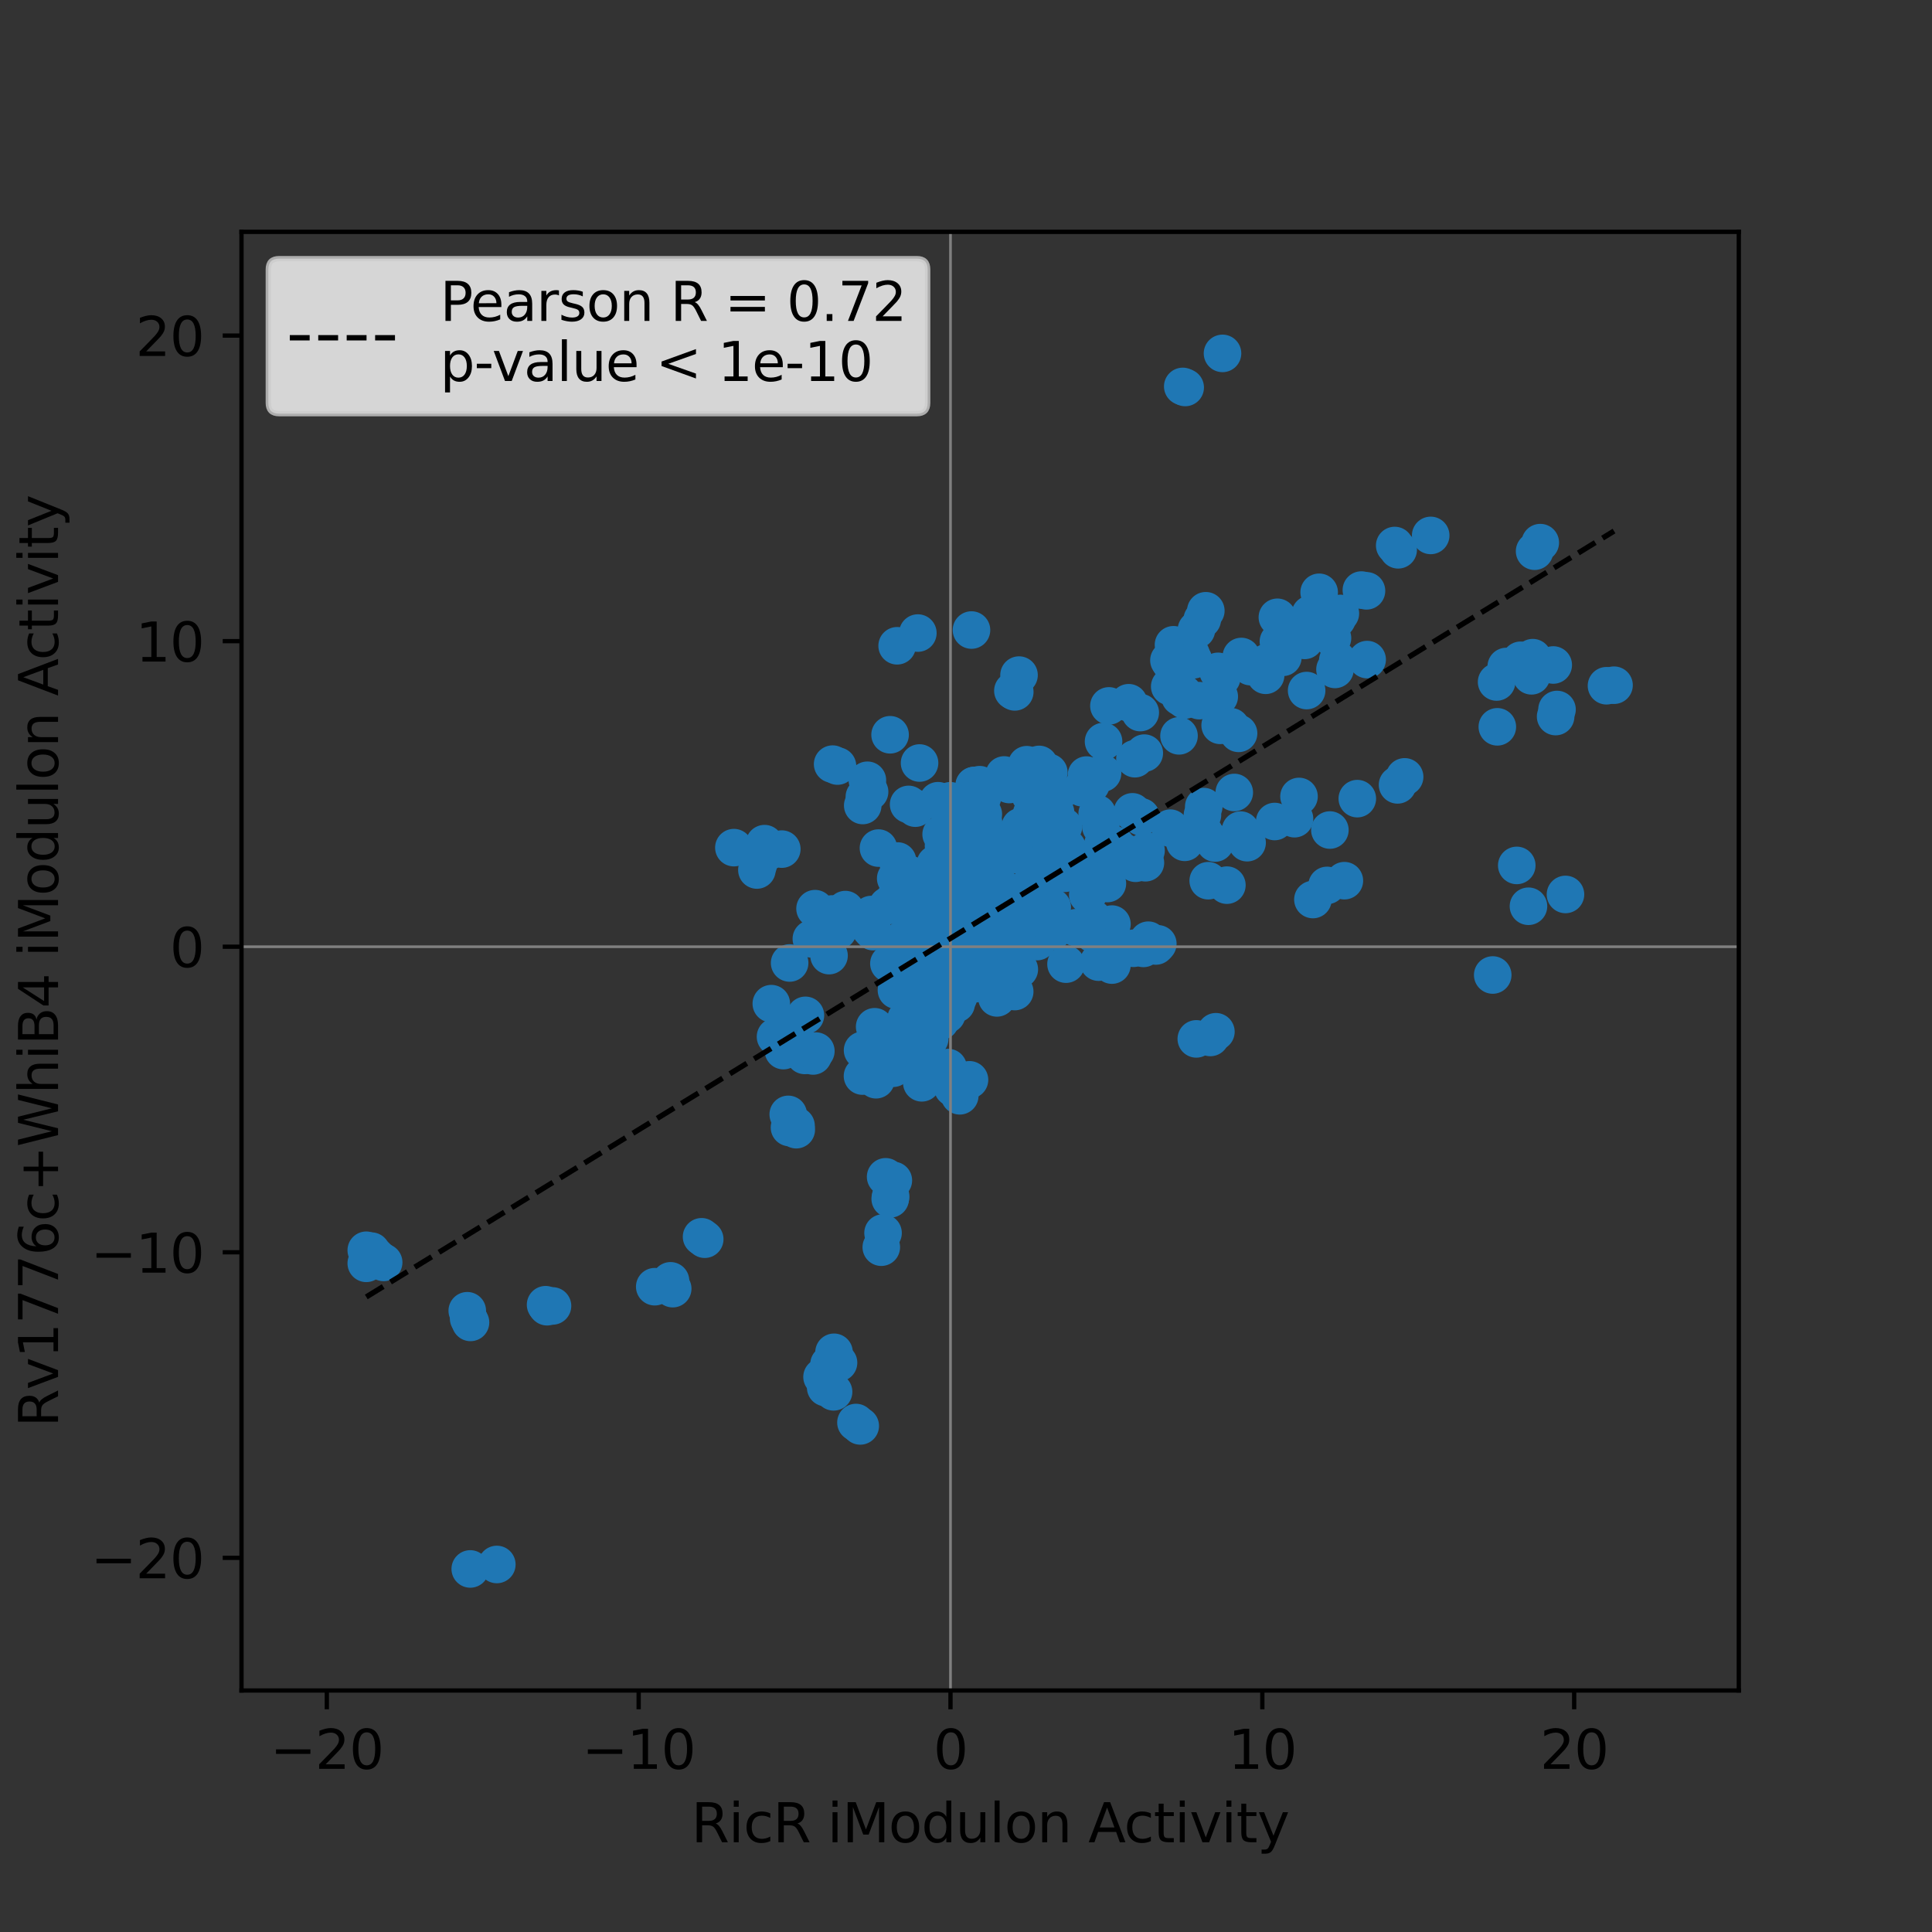 <?xml version="1.0" encoding="utf-8" standalone="no"?>
<!DOCTYPE svg PUBLIC "-//W3C//DTD SVG 1.1//EN"
  "http://www.w3.org/Graphics/SVG/1.1/DTD/svg11.dtd">
<svg height="360pt" version="1.1" viewBox="0 0 360 360" width="360pt" xmlns="http://www.w3.org/2000/svg" xmlns:xlink="http://www.w3.org/1999/xlink">
 <rect x="0" y="0" width="360" height="360" fill="#333333" stroke="none"/>
 <defs>
  <style type="text/css">*{stroke-linecap:butt;stroke-linejoin:round;}</style>
 </defs>
 <g id="figure_1">
  <g id="patch_1">
   <path d="M 0 360 
L 360 360 
L 360 0 
L 0 0 
z
" style="fill:none;"/>
  </g>
  <g id="axes_1">
   <g id="patch_2">
    <path d="M 45 315 
L 324 315 
L 324 43.2 
L 45 43.2 
z
" style="fill:none;"/>
   </g>
   <g id="PathCollection_1">
    <defs>
     <path d="M 0 3 
C 0.796 3 1.559 2.684 2.121 2.121 
C 2.684 1.559 3 0.796 3 0 
C 3 -0.796 2.684 -1.559 2.121 -2.121 
C 1.559 -2.684 0.796 -3 0 -3 
C -0.796 -3 -1.559 -2.684 -2.121 -2.121 
C -2.684 -1.559 -3 -0.796 -3 0 
C -3 0.796 -2.684 1.559 -2.121 2.121 
C -1.559 2.684 -0.796 3 0 3 
z
" id="m59909f501a" style="stroke:#1f77b4;"/>
    </defs>
    <g clip-path="url(#p2c86132fed)">
     <use style="fill:#1f77b4;stroke:#1f77b4;" x="151.505" xlink:href="#m59909f501a" y="196.762"/>
     <use style="fill:#1f77b4;stroke:#1f77b4;" x="152.022" xlink:href="#m59909f501a" y="195.855"/>
     <use style="fill:#1f77b4;stroke:#1f77b4;" x="145.978" xlink:href="#m59909f501a" y="195.768"/>
     <use style="fill:#1f77b4;stroke:#1f77b4;" x="143.724" xlink:href="#m59909f501a" y="187.016"/>
     <use style="fill:#1f77b4;stroke:#1f77b4;" x="149.954" xlink:href="#m59909f501a" y="196.661"/>
     <use style="fill:#1f77b4;stroke:#1f77b4;" x="146.55" xlink:href="#m59909f501a" y="190.683"/>
     <use style="fill:#1f77b4;stroke:#1f77b4;" x="144.507" xlink:href="#m59909f501a" y="193.182"/>
     <use style="fill:#1f77b4;stroke:#1f77b4;" x="148.34" xlink:href="#m59909f501a" y="195.241"/>
     <use style="fill:#1f77b4;stroke:#1f77b4;" x="188.586" xlink:href="#m59909f501a" y="173.271"/>
     <use style="fill:#1f77b4;stroke:#1f77b4;" x="165.635" xlink:href="#m59909f501a" y="179.543"/>
     <use style="fill:#1f77b4;stroke:#1f77b4;" x="151.871" xlink:href="#m59909f501a" y="169.317"/>
     <use style="fill:#1f77b4;stroke:#1f77b4;" x="155.047" xlink:href="#m59909f501a" y="170.305"/>
     <use style="fill:#1f77b4;stroke:#1f77b4;" x="179.408" xlink:href="#m59909f501a" y="175.946"/>
     <use style="fill:#1f77b4;stroke:#1f77b4;" x="179.034" xlink:href="#m59909f501a" y="175.87"/>
     <use style="fill:#1f77b4;stroke:#1f77b4;" x="172.889" xlink:href="#m59909f501a" y="177.406"/>
     <use style="fill:#1f77b4;stroke:#1f77b4;" x="160.728" xlink:href="#m59909f501a" y="195.709"/>
     <use style="fill:#1f77b4;stroke:#1f77b4;" x="162.213" xlink:href="#m59909f501a" y="195.791"/>
     <use style="fill:#1f77b4;stroke:#1f77b4;" x="162.979" xlink:href="#m59909f501a" y="191.322"/>
     <use style="fill:#1f77b4;stroke:#1f77b4;" x="148.372" xlink:href="#m59909f501a" y="210.501"/>
     <use style="fill:#1f77b4;stroke:#1f77b4;" x="148.332" xlink:href="#m59909f501a" y="209.772"/>
     <use style="fill:#1f77b4;stroke:#1f77b4;" x="147.112" xlink:href="#m59909f501a" y="210.097"/>
     <use style="fill:#1f77b4;stroke:#1f77b4;" x="164.055" xlink:href="#m59909f501a" y="194.168"/>
     <use style="fill:#1f77b4;stroke:#1f77b4;" x="168.829" xlink:href="#m59909f501a" y="189.833"/>
     <use style="fill:#1f77b4;stroke:#1f77b4;" x="173.241" xlink:href="#m59909f501a" y="193.552"/>
     <use style="fill:#1f77b4;stroke:#1f77b4;" x="163.233" xlink:href="#m59909f501a" y="201.194"/>
     <use style="fill:#1f77b4;stroke:#1f77b4;" x="160.715" xlink:href="#m59909f501a" y="200.51"/>
     <use style="fill:#1f77b4;stroke:#1f77b4;" x="166.429" xlink:href="#m59909f501a" y="199.051"/>
     <use style="fill:#1f77b4;stroke:#1f77b4;" x="165.024" xlink:href="#m59909f501a" y="219.281"/>
     <use style="fill:#1f77b4;stroke:#1f77b4;" x="165.96" xlink:href="#m59909f501a" y="222.947"/>
     <use style="fill:#1f77b4;stroke:#1f77b4;" x="166.462" xlink:href="#m59909f501a" y="219.953"/>
     <use style="fill:#1f77b4;stroke:#1f77b4;" x="124.943" xlink:href="#m59909f501a" y="238.664"/>
     <use style="fill:#1f77b4;stroke:#1f77b4;" x="122.002" xlink:href="#m59909f501a" y="239.759"/>
     <use style="fill:#1f77b4;stroke:#1f77b4;" x="125.349" xlink:href="#m59909f501a" y="240.122"/>
     <use style="fill:#1f77b4;stroke:#1f77b4;" x="164.216" xlink:href="#m59909f501a" y="232.396"/>
     <use style="fill:#1f77b4;stroke:#1f77b4;" x="165.88" xlink:href="#m59909f501a" y="223.395"/>
     <use style="fill:#1f77b4;stroke:#1f77b4;" x="164.543" xlink:href="#m59909f501a" y="229.749"/>
     <use style="fill:#1f77b4;stroke:#1f77b4;" x="131.316" xlink:href="#m59909f501a" y="230.908"/>
     <use style="fill:#1f77b4;stroke:#1f77b4;" x="130.729" xlink:href="#m59909f501a" y="230.458"/>
     <use style="fill:#1f77b4;stroke:#1f77b4;" x="176.071" xlink:href="#m59909f501a" y="174.323"/>
     <use style="fill:#1f77b4;stroke:#1f77b4;" x="176.239" xlink:href="#m59909f501a" y="176.913"/>
     <use style="fill:#1f77b4;stroke:#1f77b4;" x="178.15" xlink:href="#m59909f501a" y="176.592"/>
     <use style="fill:#1f77b4;stroke:#1f77b4;" x="177.981" xlink:href="#m59909f501a" y="177.802"/>
     <use style="fill:#1f77b4;stroke:#1f77b4;" x="218.665" xlink:href="#m59909f501a" y="120.144"/>
     <use style="fill:#1f77b4;stroke:#1f77b4;" x="221.943" xlink:href="#m59909f501a" y="121.949"/>
     <use style="fill:#1f77b4;stroke:#1f77b4;" x="218.155" xlink:href="#m59909f501a" y="123.57"/>
     <use style="fill:#1f77b4;stroke:#1f77b4;" x="217.815" xlink:href="#m59909f501a" y="123.045"/>
     <use style="fill:#1f77b4;stroke:#1f77b4;" x="224.687" xlink:href="#m59909f501a" y="113.807"/>
     <use style="fill:#1f77b4;stroke:#1f77b4;" x="222.942" xlink:href="#m59909f501a" y="117.342"/>
     <use style="fill:#1f77b4;stroke:#1f77b4;" x="222.376" xlink:href="#m59909f501a" y="122.943"/>
     <use style="fill:#1f77b4;stroke:#1f77b4;" x="224.025" xlink:href="#m59909f501a" y="115.437"/>
     <use style="fill:#1f77b4;stroke:#1f77b4;" x="184.441" xlink:href="#m59909f501a" y="179.231"/>
     <use style="fill:#1f77b4;stroke:#1f77b4;" x="169.78" xlink:href="#m59909f501a" y="173.583"/>
     <use style="fill:#1f77b4;stroke:#1f77b4;" x="176.731" xlink:href="#m59909f501a" y="176.293"/>
     <use style="fill:#1f77b4;stroke:#1f77b4;" x="174.583" xlink:href="#m59909f501a" y="179.81"/>
     <use style="fill:#1f77b4;stroke:#1f77b4;" x="180.017" xlink:href="#m59909f501a" y="173.119"/>
     <use style="fill:#1f77b4;stroke:#1f77b4;" x="205.444" xlink:href="#m59909f501a" y="144.058"/>
     <use style="fill:#1f77b4;stroke:#1f77b4;" x="203.278" xlink:href="#m59909f501a" y="146.173"/>
     <use style="fill:#1f77b4;stroke:#1f77b4;" x="205.632" xlink:href="#m59909f501a" y="138.167"/>
     <use style="fill:#1f77b4;stroke:#1f77b4;" x="170.381" xlink:href="#m59909f501a" y="179.646"/>
     <use style="fill:#1f77b4;stroke:#1f77b4;" x="183.839" xlink:href="#m59909f501a" y="173.169"/>
     <use style="fill:#1f77b4;stroke:#1f77b4;" x="169.307" xlink:href="#m59909f501a" y="149.891"/>
     <use style="fill:#1f77b4;stroke:#1f77b4;" x="170.551" xlink:href="#m59909f501a" y="150.589"/>
     <use style="fill:#1f77b4;stroke:#1f77b4;" x="193.624" xlink:href="#m59909f501a" y="142.44"/>
     <use style="fill:#1f77b4;stroke:#1f77b4;" x="195.436" xlink:href="#m59909f501a" y="143.927"/>
     <use style="fill:#1f77b4;stroke:#1f77b4;" x="176.504" xlink:href="#m59909f501a" y="177.752"/>
     <use style="fill:#1f77b4;stroke:#1f77b4;" x="177.554" xlink:href="#m59909f501a" y="176.128"/>
     <use style="fill:#1f77b4;stroke:#1f77b4;" x="177.273" xlink:href="#m59909f501a" y="175.342"/>
     <use style="fill:#1f77b4;stroke:#1f77b4;" x="177.029" xlink:href="#m59909f501a" y="177.34"/>
     <use style="fill:#1f77b4;stroke:#1f77b4;" x="173.949" xlink:href="#m59909f501a" y="176.036"/>
     <use style="fill:#1f77b4;stroke:#1f77b4;" x="178.757" xlink:href="#m59909f501a" y="174.688"/>
     <use style="fill:#1f77b4;stroke:#1f77b4;" x="179.061" xlink:href="#m59909f501a" y="176.285"/>
     <use style="fill:#1f77b4;stroke:#1f77b4;" x="174.911" xlink:href="#m59909f501a" y="175.083"/>
     <use style="fill:#1f77b4;stroke:#1f77b4;" x="177.359" xlink:href="#m59909f501a" y="177.854"/>
     <use style="fill:#1f77b4;stroke:#1f77b4;" x="87.626" xlink:href="#m59909f501a" y="292.35"/>
     <use style="fill:#1f77b4;stroke:#1f77b4;" x="92.575" xlink:href="#m59909f501a" y="291.518"/>
     <use style="fill:#1f77b4;stroke:#1f77b4;" x="170.567" xlink:href="#m59909f501a" y="179.537"/>
     <use style="fill:#1f77b4;stroke:#1f77b4;" x="168.347" xlink:href="#m59909f501a" y="174.894"/>
     <use style="fill:#1f77b4;stroke:#1f77b4;" x="174.805" xlink:href="#m59909f501a" y="181.381"/>
     <use style="fill:#1f77b4;stroke:#1f77b4;" x="173.165" xlink:href="#m59909f501a" y="172.857"/>
     <use style="fill:#1f77b4;stroke:#1f77b4;" x="179.685" xlink:href="#m59909f501a" y="180.044"/>
     <use style="fill:#1f77b4;stroke:#1f77b4;" x="178.481" xlink:href="#m59909f501a" y="176.321"/>
     <use style="fill:#1f77b4;stroke:#1f77b4;" x="167.92" xlink:href="#m59909f501a" y="165.931"/>
     <use style="fill:#1f77b4;stroke:#1f77b4;" x="162.693" xlink:href="#m59909f501a" y="173.596"/>
     <use style="fill:#1f77b4;stroke:#1f77b4;" x="178.776" xlink:href="#m59909f501a" y="165.874"/>
     <use style="fill:#1f77b4;stroke:#1f77b4;" x="185.078" xlink:href="#m59909f501a" y="168.4"/>
     <use style="fill:#1f77b4;stroke:#1f77b4;" x="191.312" xlink:href="#m59909f501a" y="165.6"/>
     <use style="fill:#1f77b4;stroke:#1f77b4;" x="183.588" xlink:href="#m59909f501a" y="174.002"/>
     <use style="fill:#1f77b4;stroke:#1f77b4;" x="170.22" xlink:href="#m59909f501a" y="165.602"/>
     <use style="fill:#1f77b4;stroke:#1f77b4;" x="183.01" xlink:href="#m59909f501a" y="161.686"/>
     <use style="fill:#1f77b4;stroke:#1f77b4;" x="175.087" xlink:href="#m59909f501a" y="166.076"/>
     <use style="fill:#1f77b4;stroke:#1f77b4;" x="187.113" xlink:href="#m59909f501a" y="144.406"/>
     <use style="fill:#1f77b4;stroke:#1f77b4;" x="177.174" xlink:href="#m59909f501a" y="151.531"/>
     <use style="fill:#1f77b4;stroke:#1f77b4;" x="177.249" xlink:href="#m59909f501a" y="154.797"/>
     <use style="fill:#1f77b4;stroke:#1f77b4;" x="193.078" xlink:href="#m59909f501a" y="157.459"/>
     <use style="fill:#1f77b4;stroke:#1f77b4;" x="192.935" xlink:href="#m59909f501a" y="157.299"/>
     <use style="fill:#1f77b4;stroke:#1f77b4;" x="177.051" xlink:href="#m59909f501a" y="176.878"/>
     <use style="fill:#1f77b4;stroke:#1f77b4;" x="177.169" xlink:href="#m59909f501a" y="175.937"/>
     <use style="fill:#1f77b4;stroke:#1f77b4;" x="175.46" xlink:href="#m59909f501a" y="176.076"/>
     <use style="fill:#1f77b4;stroke:#1f77b4;" x="177.685" xlink:href="#m59909f501a" y="176.305"/>
     <use style="fill:#1f77b4;stroke:#1f77b4;" x="176.346" xlink:href="#m59909f501a" y="176.1"/>
     <use style="fill:#1f77b4;stroke:#1f77b4;" x="176.335" xlink:href="#m59909f501a" y="176.945"/>
     <use style="fill:#1f77b4;stroke:#1f77b4;" x="177.525" xlink:href="#m59909f501a" y="175.349"/>
     <use style="fill:#1f77b4;stroke:#1f77b4;" x="177.471" xlink:href="#m59909f501a" y="176.927"/>
     <use style="fill:#1f77b4;stroke:#1f77b4;" x="220.761" xlink:href="#m59909f501a" y="130.447"/>
     <use style="fill:#1f77b4;stroke:#1f77b4;" x="219.934" xlink:href="#m59909f501a" y="129.487"/>
     <use style="fill:#1f77b4;stroke:#1f77b4;" x="219.885" xlink:href="#m59909f501a" y="129.863"/>
     <use style="fill:#1f77b4;stroke:#1f77b4;" x="223.453" xlink:href="#m59909f501a" y="130.556"/>
     <use style="fill:#1f77b4;stroke:#1f77b4;" x="209.499" xlink:href="#m59909f501a" y="158.833"/>
     <use style="fill:#1f77b4;stroke:#1f77b4;" x="207.832" xlink:href="#m59909f501a" y="158.652"/>
     <use style="fill:#1f77b4;stroke:#1f77b4;" x="208.169" xlink:href="#m59909f501a" y="158.57"/>
     <use style="fill:#1f77b4;stroke:#1f77b4;" x="207.942" xlink:href="#m59909f501a" y="157.506"/>
     <use style="fill:#1f77b4;stroke:#1f77b4;" x="177.773" xlink:href="#m59909f501a" y="176.676"/>
     <use style="fill:#1f77b4;stroke:#1f77b4;" x="175.386" xlink:href="#m59909f501a" y="175.946"/>
     <use style="fill:#1f77b4;stroke:#1f77b4;" x="178.172" xlink:href="#m59909f501a" y="176.6"/>
     <use style="fill:#1f77b4;stroke:#1f77b4;" x="174.351" xlink:href="#m59909f501a" y="172.162"/>
     <use style="fill:#1f77b4;stroke:#1f77b4;" x="180.884" xlink:href="#m59909f501a" y="172.424"/>
     <use style="fill:#1f77b4;stroke:#1f77b4;" x="181.976" xlink:href="#m59909f501a" y="169.436"/>
     <use style="fill:#1f77b4;stroke:#1f77b4;" x="176.255" xlink:href="#m59909f501a" y="181.609"/>
     <use style="fill:#1f77b4;stroke:#1f77b4;" x="177.457" xlink:href="#m59909f501a" y="180.67"/>
     <use style="fill:#1f77b4;stroke:#1f77b4;" x="177.618" xlink:href="#m59909f501a" y="166.944"/>
     <use style="fill:#1f77b4;stroke:#1f77b4;" x="169.082" xlink:href="#m59909f501a" y="192.902"/>
     <use style="fill:#1f77b4;stroke:#1f77b4;" x="166.014" xlink:href="#m59909f501a" y="195.667"/>
     <use style="fill:#1f77b4;stroke:#1f77b4;" x="167.568" xlink:href="#m59909f501a" y="180.844"/>
     <use style="fill:#1f77b4;stroke:#1f77b4;" x="186.653" xlink:href="#m59909f501a" y="171.97"/>
     <use style="fill:#1f77b4;stroke:#1f77b4;" x="173.111" xlink:href="#m59909f501a" y="179.037"/>
     <use style="fill:#1f77b4;stroke:#1f77b4;" x="172.796" xlink:href="#m59909f501a" y="179.421"/>
     <use style="fill:#1f77b4;stroke:#1f77b4;" x="173.903" xlink:href="#m59909f501a" y="179.191"/>
     <use style="fill:#1f77b4;stroke:#1f77b4;" x="172.765" xlink:href="#m59909f501a" y="179.247"/>
     <use style="fill:#1f77b4;stroke:#1f77b4;" x="177.541" xlink:href="#m59909f501a" y="175.377"/>
     <use style="fill:#1f77b4;stroke:#1f77b4;" x="176.943" xlink:href="#m59909f501a" y="176.157"/>
     <use style="fill:#1f77b4;stroke:#1f77b4;" x="177.678" xlink:href="#m59909f501a" y="177.136"/>
     <use style="fill:#1f77b4;stroke:#1f77b4;" x="176.28" xlink:href="#m59909f501a" y="176.96"/>
     <use style="fill:#1f77b4;stroke:#1f77b4;" x="177.499" xlink:href="#m59909f501a" y="171.608"/>
     <use style="fill:#1f77b4;stroke:#1f77b4;" x="177.38" xlink:href="#m59909f501a" y="170.81"/>
     <use style="fill:#1f77b4;stroke:#1f77b4;" x="175.954" xlink:href="#m59909f501a" y="171.635"/>
     <use style="fill:#1f77b4;stroke:#1f77b4;" x="177.392" xlink:href="#m59909f501a" y="171.231"/>
     <use style="fill:#1f77b4;stroke:#1f77b4;" x="179.694" xlink:href="#m59909f501a" y="159.836"/>
     <use style="fill:#1f77b4;stroke:#1f77b4;" x="180.574" xlink:href="#m59909f501a" y="160.362"/>
     <use style="fill:#1f77b4;stroke:#1f77b4;" x="178.382" xlink:href="#m59909f501a" y="157.807"/>
     <use style="fill:#1f77b4;stroke:#1f77b4;" x="180.191" xlink:href="#m59909f501a" y="160.073"/>
     <use style="fill:#1f77b4;stroke:#1f77b4;" x="179.317" xlink:href="#m59909f501a" y="176.926"/>
     <use style="fill:#1f77b4;stroke:#1f77b4;" x="179.793" xlink:href="#m59909f501a" y="176.967"/>
     <use style="fill:#1f77b4;stroke:#1f77b4;" x="182.635" xlink:href="#m59909f501a" y="177.326"/>
     <use style="fill:#1f77b4;stroke:#1f77b4;" x="226.565" xlink:href="#m59909f501a" y="192.252"/>
     <use style="fill:#1f77b4;stroke:#1f77b4;" x="225.537" xlink:href="#m59909f501a" y="193.316"/>
     <use style="fill:#1f77b4;stroke:#1f77b4;" x="222.914" xlink:href="#m59909f501a" y="193.582"/>
     <use style="fill:#1f77b4;stroke:#1f77b4;" x="143.042" xlink:href="#m59909f501a" y="158.75"/>
     <use style="fill:#1f77b4;stroke:#1f77b4;" x="142.462" xlink:href="#m59909f501a" y="157.203"/>
     <use style="fill:#1f77b4;stroke:#1f77b4;" x="141.037" xlink:href="#m59909f501a" y="162.112"/>
     <use style="fill:#1f77b4;stroke:#1f77b4;" x="157.522" xlink:href="#m59909f501a" y="169.489"/>
     <use style="fill:#1f77b4;stroke:#1f77b4;" x="156.128" xlink:href="#m59909f501a" y="173.432"/>
     <use style="fill:#1f77b4;stroke:#1f77b4;" x="154.479" xlink:href="#m59909f501a" y="178.066"/>
     <use style="fill:#1f77b4;stroke:#1f77b4;" x="176.19" xlink:href="#m59909f501a" y="177.032"/>
     <use style="fill:#1f77b4;stroke:#1f77b4;" x="176.771" xlink:href="#m59909f501a" y="176.456"/>
     <use style="fill:#1f77b4;stroke:#1f77b4;" x="178.369" xlink:href="#m59909f501a" y="175.734"/>
     <use style="fill:#1f77b4;stroke:#1f77b4;" x="176.683" xlink:href="#m59909f501a" y="177.755"/>
     <use style="fill:#1f77b4;stroke:#1f77b4;" x="177.171" xlink:href="#m59909f501a" y="179.936"/>
     <use style="fill:#1f77b4;stroke:#1f77b4;" x="177.112" xlink:href="#m59909f501a" y="178.937"/>
     <use style="fill:#1f77b4;stroke:#1f77b4;" x="175.639" xlink:href="#m59909f501a" y="176.943"/>
     <use style="fill:#1f77b4;stroke:#1f77b4;" x="175.427" xlink:href="#m59909f501a" y="175.974"/>
     <use style="fill:#1f77b4;stroke:#1f77b4;" x="175.599" xlink:href="#m59909f501a" y="177.154"/>
     <use style="fill:#1f77b4;stroke:#1f77b4;" x="180.145" xlink:href="#m59909f501a" y="176.078"/>
     <use style="fill:#1f77b4;stroke:#1f77b4;" x="177.27" xlink:href="#m59909f501a" y="176.423"/>
     <use style="fill:#1f77b4;stroke:#1f77b4;" x="171.958" xlink:href="#m59909f501a" y="187.697"/>
     <use style="fill:#1f77b4;stroke:#1f77b4;" x="170.598" xlink:href="#m59909f501a" y="186.482"/>
     <use style="fill:#1f77b4;stroke:#1f77b4;" x="170.911" xlink:href="#m59909f501a" y="186.525"/>
     <use style="fill:#1f77b4;stroke:#1f77b4;" x="169.831" xlink:href="#m59909f501a" y="186.223"/>
     <use style="fill:#1f77b4;stroke:#1f77b4;" x="172.602" xlink:href="#m59909f501a" y="187.023"/>
     <use style="fill:#1f77b4;stroke:#1f77b4;" x="172.233" xlink:href="#m59909f501a" y="186.107"/>
     <use style="fill:#1f77b4;stroke:#1f77b4;" x="172.084" xlink:href="#m59909f501a" y="187.493"/>
     <use style="fill:#1f77b4;stroke:#1f77b4;" x="170.333" xlink:href="#m59909f501a" y="188.354"/>
     <use style="fill:#1f77b4;stroke:#1f77b4;" x="183.35" xlink:href="#m59909f501a" y="170.659"/>
     <use style="fill:#1f77b4;stroke:#1f77b4;" x="180.512" xlink:href="#m59909f501a" y="165.823"/>
     <use style="fill:#1f77b4;stroke:#1f77b4;" x="178.574" xlink:href="#m59909f501a" y="162.902"/>
     <use style="fill:#1f77b4;stroke:#1f77b4;" x="174.404" xlink:href="#m59909f501a" y="176.117"/>
     <use style="fill:#1f77b4;stroke:#1f77b4;" x="172.594" xlink:href="#m59909f501a" y="175.439"/>
     <use style="fill:#1f77b4;stroke:#1f77b4;" x="172.658" xlink:href="#m59909f501a" y="170.479"/>
     <use style="fill:#1f77b4;stroke:#1f77b4;" x="177.6" xlink:href="#m59909f501a" y="177.137"/>
     <use style="fill:#1f77b4;stroke:#1f77b4;" x="177.609" xlink:href="#m59909f501a" y="178.79"/>
     <use style="fill:#1f77b4;stroke:#1f77b4;" x="176.122" xlink:href="#m59909f501a" y="173.294"/>
     <use style="fill:#1f77b4;stroke:#1f77b4;" x="183.751" xlink:href="#m59909f501a" y="170.234"/>
     <use style="fill:#1f77b4;stroke:#1f77b4;" x="179.349" xlink:href="#m59909f501a" y="161.775"/>
     <use style="fill:#1f77b4;stroke:#1f77b4;" x="183.066" xlink:href="#m59909f501a" y="169.846"/>
     <use style="fill:#1f77b4;stroke:#1f77b4;" x="192.62" xlink:href="#m59909f501a" y="151.017"/>
     <use style="fill:#1f77b4;stroke:#1f77b4;" x="198.837" xlink:href="#m59909f501a" y="157.944"/>
     <use style="fill:#1f77b4;stroke:#1f77b4;" x="197.091" xlink:href="#m59909f501a" y="157.893"/>
     <use style="fill:#1f77b4;stroke:#1f77b4;" x="175.284" xlink:href="#m59909f501a" y="175.946"/>
     <use style="fill:#1f77b4;stroke:#1f77b4;" x="174.923" xlink:href="#m59909f501a" y="175.35"/>
     <use style="fill:#1f77b4;stroke:#1f77b4;" x="181.124" xlink:href="#m59909f501a" y="177.926"/>
     <use style="fill:#1f77b4;stroke:#1f77b4;" x="178.128" xlink:href="#m59909f501a" y="177.427"/>
     <use style="fill:#1f77b4;stroke:#1f77b4;" x="176.093" xlink:href="#m59909f501a" y="175.388"/>
     <use style="fill:#1f77b4;stroke:#1f77b4;" x="176.211" xlink:href="#m59909f501a" y="175.039"/>
     <use style="fill:#1f77b4;stroke:#1f77b4;" x="173.963" xlink:href="#m59909f501a" y="174.399"/>
     <use style="fill:#1f77b4;stroke:#1f77b4;" x="179.272" xlink:href="#m59909f501a" y="179.451"/>
     <use style="fill:#1f77b4;stroke:#1f77b4;" x="177.252" xlink:href="#m59909f501a" y="175.743"/>
     <use style="fill:#1f77b4;stroke:#1f77b4;" x="174.735" xlink:href="#m59909f501a" y="171.636"/>
     <use style="fill:#1f77b4;stroke:#1f77b4;" x="176.105" xlink:href="#m59909f501a" y="171.239"/>
     <use style="fill:#1f77b4;stroke:#1f77b4;" x="177.789" xlink:href="#m59909f501a" y="174.058"/>
     <use style="fill:#1f77b4;stroke:#1f77b4;" x="177.303" xlink:href="#m59909f501a" y="174.235"/>
     <use style="fill:#1f77b4;stroke:#1f77b4;" x="175.237" xlink:href="#m59909f501a" y="175.219"/>
     <use style="fill:#1f77b4;stroke:#1f77b4;" x="178.354" xlink:href="#m59909f501a" y="174.724"/>
     <use style="fill:#1f77b4;stroke:#1f77b4;" x="176.616" xlink:href="#m59909f501a" y="175.059"/>
     <use style="fill:#1f77b4;stroke:#1f77b4;" x="175.766" xlink:href="#m59909f501a" y="173.704"/>
     <use style="fill:#1f77b4;stroke:#1f77b4;" x="183.606" xlink:href="#m59909f501a" y="174.867"/>
     <use style="fill:#1f77b4;stroke:#1f77b4;" x="175.524" xlink:href="#m59909f501a" y="173.747"/>
     <use style="fill:#1f77b4;stroke:#1f77b4;" x="176.095" xlink:href="#m59909f501a" y="177.535"/>
     <use style="fill:#1f77b4;stroke:#1f77b4;" x="176.534" xlink:href="#m59909f501a" y="175.514"/>
     <use style="fill:#1f77b4;stroke:#1f77b4;" x="176.756" xlink:href="#m59909f501a" y="177.604"/>
     <use style="fill:#1f77b4;stroke:#1f77b4;" x="179.055" xlink:href="#m59909f501a" y="174.976"/>
     <use style="fill:#1f77b4;stroke:#1f77b4;" x="196.937" xlink:href="#m59909f501a" y="159.969"/>
     <use style="fill:#1f77b4;stroke:#1f77b4;" x="196.908" xlink:href="#m59909f501a" y="159.566"/>
     <use style="fill:#1f77b4;stroke:#1f77b4;" x="197.524" xlink:href="#m59909f501a" y="161.268"/>
     <use style="fill:#1f77b4;stroke:#1f77b4;" x="196.552" xlink:href="#m59909f501a" y="158.955"/>
     <use style="fill:#1f77b4;stroke:#1f77b4;" x="187.646" xlink:href="#m59909f501a" y="172.073"/>
     <use style="fill:#1f77b4;stroke:#1f77b4;" x="187.074" xlink:href="#m59909f501a" y="169.529"/>
     <use style="fill:#1f77b4;stroke:#1f77b4;" x="187.197" xlink:href="#m59909f501a" y="170.397"/>
     <use style="fill:#1f77b4;stroke:#1f77b4;" x="188.159" xlink:href="#m59909f501a" y="169.125"/>
     <use style="fill:#1f77b4;stroke:#1f77b4;" x="175.365" xlink:href="#m59909f501a" y="176.305"/>
     <use style="fill:#1f77b4;stroke:#1f77b4;" x="173.149" xlink:href="#m59909f501a" y="174.765"/>
     <use style="fill:#1f77b4;stroke:#1f77b4;" x="177.022" xlink:href="#m59909f501a" y="175.717"/>
     <use style="fill:#1f77b4;stroke:#1f77b4;" x="177.199" xlink:href="#m59909f501a" y="177.097"/>
     <use style="fill:#1f77b4;stroke:#1f77b4;" x="178.105" xlink:href="#m59909f501a" y="174.461"/>
     <use style="fill:#1f77b4;stroke:#1f77b4;" x="183.08" xlink:href="#m59909f501a" y="172.347"/>
     <use style="fill:#1f77b4;stroke:#1f77b4;" x="179.152" xlink:href="#m59909f501a" y="175.435"/>
     <use style="fill:#1f77b4;stroke:#1f77b4;" x="175.807" xlink:href="#m59909f501a" y="178.465"/>
     <use style="fill:#1f77b4;stroke:#1f77b4;" x="176.372" xlink:href="#m59909f501a" y="175.322"/>
     <use style="fill:#1f77b4;stroke:#1f77b4;" x="177.546" xlink:href="#m59909f501a" y="175.724"/>
     <use style="fill:#1f77b4;stroke:#1f77b4;" x="176.675" xlink:href="#m59909f501a" y="177.09"/>
     <use style="fill:#1f77b4;stroke:#1f77b4;" x="184.303" xlink:href="#m59909f501a" y="169.532"/>
     <use style="fill:#1f77b4;stroke:#1f77b4;" x="181.322" xlink:href="#m59909f501a" y="175.318"/>
     <use style="fill:#1f77b4;stroke:#1f77b4;" x="171.226" xlink:href="#m59909f501a" y="198.335"/>
     <use style="fill:#1f77b4;stroke:#1f77b4;" x="164.065" xlink:href="#m59909f501a" y="192.354"/>
     <use style="fill:#1f77b4;stroke:#1f77b4;" x="166.078" xlink:href="#m59909f501a" y="195.424"/>
     <use style="fill:#1f77b4;stroke:#1f77b4;" x="150.081" xlink:href="#m59909f501a" y="189.195"/>
     <use style="fill:#1f77b4;stroke:#1f77b4;" x="147.136" xlink:href="#m59909f501a" y="179.436"/>
     <use style="fill:#1f77b4;stroke:#1f77b4;" x="151.186" xlink:href="#m59909f501a" y="174.94"/>
     <use style="fill:#1f77b4;stroke:#1f77b4;" x="179.99" xlink:href="#m59909f501a" y="176.018"/>
     <use style="fill:#1f77b4;stroke:#1f77b4;" x="174.157" xlink:href="#m59909f501a" y="178.917"/>
     <use style="fill:#1f77b4;stroke:#1f77b4;" x="177.184" xlink:href="#m59909f501a" y="174.287"/>
     <use style="fill:#1f77b4;stroke:#1f77b4;" x="215.371" xlink:href="#m59909f501a" y="176.27"/>
     <use style="fill:#1f77b4;stroke:#1f77b4;" x="215.744" xlink:href="#m59909f501a" y="175.866"/>
     <use style="fill:#1f77b4;stroke:#1f77b4;" x="213.057" xlink:href="#m59909f501a" y="176.721"/>
     <use style="fill:#1f77b4;stroke:#1f77b4;" x="178.677" xlink:href="#m59909f501a" y="173.662"/>
     <use style="fill:#1f77b4;stroke:#1f77b4;" x="174.134" xlink:href="#m59909f501a" y="175.127"/>
     <use style="fill:#1f77b4;stroke:#1f77b4;" x="178.52" xlink:href="#m59909f501a" y="180.433"/>
     <use style="fill:#1f77b4;stroke:#1f77b4;" x="176.679" xlink:href="#m59909f501a" y="175.299"/>
     <use style="fill:#1f77b4;stroke:#1f77b4;" x="177.999" xlink:href="#m59909f501a" y="172.297"/>
     <use style="fill:#1f77b4;stroke:#1f77b4;" x="176.653" xlink:href="#m59909f501a" y="181.626"/>
     <use style="fill:#1f77b4;stroke:#1f77b4;" x="171.793" xlink:href="#m59909f501a" y="164.957"/>
     <use style="fill:#1f77b4;stroke:#1f77b4;" x="183.339" xlink:href="#m59909f501a" y="169.149"/>
     <use style="fill:#1f77b4;stroke:#1f77b4;" x="178.779" xlink:href="#m59909f501a" y="161.209"/>
     <use style="fill:#1f77b4;stroke:#1f77b4;" x="222.648" xlink:href="#m59909f501a" y="154.782"/>
     <use style="fill:#1f77b4;stroke:#1f77b4;" x="190.1" xlink:href="#m59909f501a" y="154.063"/>
     <use style="fill:#1f77b4;stroke:#1f77b4;" x="180.938" xlink:href="#m59909f501a" y="152.263"/>
     <use style="fill:#1f77b4;stroke:#1f77b4;" x="183.229" xlink:href="#m59909f501a" y="151.714"/>
     <use style="fill:#1f77b4;stroke:#1f77b4;" x="179.073" xlink:href="#m59909f501a" y="158.781"/>
     <use style="fill:#1f77b4;stroke:#1f77b4;" x="180.393" xlink:href="#m59909f501a" y="163.76"/>
     <use style="fill:#1f77b4;stroke:#1f77b4;" x="180.165" xlink:href="#m59909f501a" y="159.002"/>
     <use style="fill:#1f77b4;stroke:#1f77b4;" x="191.669" xlink:href="#m59909f501a" y="154.819"/>
     <use style="fill:#1f77b4;stroke:#1f77b4;" x="187.14" xlink:href="#m59909f501a" y="159.673"/>
     <use style="fill:#1f77b4;stroke:#1f77b4;" x="189.762" xlink:href="#m59909f501a" y="159.325"/>
     <use style="fill:#1f77b4;stroke:#1f77b4;" x="183.333" xlink:href="#m59909f501a" y="156.53"/>
     <use style="fill:#1f77b4;stroke:#1f77b4;" x="180.105" xlink:href="#m59909f501a" y="157.681"/>
     <use style="fill:#1f77b4;stroke:#1f77b4;" x="189.267" xlink:href="#m59909f501a" y="157.138"/>
     <use style="fill:#1f77b4;stroke:#1f77b4;" x="176.86" xlink:href="#m59909f501a" y="163.979"/>
     <use style="fill:#1f77b4;stroke:#1f77b4;" x="184.427" xlink:href="#m59909f501a" y="156.067"/>
     <use style="fill:#1f77b4;stroke:#1f77b4;" x="190.521" xlink:href="#m59909f501a" y="158.942"/>
     <use style="fill:#1f77b4;stroke:#1f77b4;" x="188.066" xlink:href="#m59909f501a" y="146.183"/>
     <use style="fill:#1f77b4;stroke:#1f77b4;" x="192.224" xlink:href="#m59909f501a" y="151.644"/>
     <use style="fill:#1f77b4;stroke:#1f77b4;" x="201.685" xlink:href="#m59909f501a" y="146.793"/>
     <use style="fill:#1f77b4;stroke:#1f77b4;" x="193.766" xlink:href="#m59909f501a" y="147.446"/>
     <use style="fill:#1f77b4;stroke:#1f77b4;" x="198.182" xlink:href="#m59909f501a" y="153.984"/>
     <use style="fill:#1f77b4;stroke:#1f77b4;" x="194.229" xlink:href="#m59909f501a" y="145.987"/>
     <use style="fill:#1f77b4;stroke:#1f77b4;" x="191.97" xlink:href="#m59909f501a" y="148.167"/>
     <use style="fill:#1f77b4;stroke:#1f77b4;" x="202.453" xlink:href="#m59909f501a" y="144.422"/>
     <use style="fill:#1f77b4;stroke:#1f77b4;" x="211.017" xlink:href="#m59909f501a" y="151.272"/>
     <use style="fill:#1f77b4;stroke:#1f77b4;" x="204.443" xlink:href="#m59909f501a" y="151.614"/>
     <use style="fill:#1f77b4;stroke:#1f77b4;" x="212.617" xlink:href="#m59909f501a" y="152.2"/>
     <use style="fill:#1f77b4;stroke:#1f77b4;" x="205.129" xlink:href="#m59909f501a" y="154.025"/>
     <use style="fill:#1f77b4;stroke:#1f77b4;" x="206.347" xlink:href="#m59909f501a" y="164.632"/>
     <use style="fill:#1f77b4;stroke:#1f77b4;" x="203.685" xlink:href="#m59909f501a" y="171.181"/>
     <use style="fill:#1f77b4;stroke:#1f77b4;" x="204.477" xlink:href="#m59909f501a" y="164.878"/>
     <use style="fill:#1f77b4;stroke:#1f77b4;" x="205.498" xlink:href="#m59909f501a" y="157.389"/>
     <use style="fill:#1f77b4;stroke:#1f77b4;" x="228.612" xlink:href="#m59909f501a" y="164.935"/>
     <use style="fill:#1f77b4;stroke:#1f77b4;" x="225.134" xlink:href="#m59909f501a" y="164.107"/>
     <use style="fill:#1f77b4;stroke:#1f77b4;" x="252.915" xlink:href="#m59909f501a" y="148.814"/>
     <use style="fill:#1f77b4;stroke:#1f77b4;" x="247.804" xlink:href="#m59909f501a" y="154.664"/>
     <use style="fill:#1f77b4;stroke:#1f77b4;" x="243.472" xlink:href="#m59909f501a" y="128.675"/>
     <use style="fill:#1f77b4;stroke:#1f77b4;" x="248.755" xlink:href="#m59909f501a" y="124.738"/>
     <use style="fill:#1f77b4;stroke:#1f77b4;" x="249.284" xlink:href="#m59909f501a" y="123.039"/>
     <use style="fill:#1f77b4;stroke:#1f77b4;" x="238.214" xlink:href="#m59909f501a" y="119.537"/>
     <use style="fill:#1f77b4;stroke:#1f77b4;" x="236.109" xlink:href="#m59909f501a" y="123.451"/>
     <use style="fill:#1f77b4;stroke:#1f77b4;" x="239.044" xlink:href="#m59909f501a" y="122.485"/>
     <use style="fill:#1f77b4;stroke:#1f77b4;" x="233.016" xlink:href="#m59909f501a" y="124.216"/>
     <use style="fill:#1f77b4;stroke:#1f77b4;" x="231.304" xlink:href="#m59909f501a" y="122.33"/>
     <use style="fill:#1f77b4;stroke:#1f77b4;" x="227.649" xlink:href="#m59909f501a" y="126.276"/>
     <use style="fill:#1f77b4;stroke:#1f77b4;" x="210.316" xlink:href="#m59909f501a" y="130.946"/>
     <use style="fill:#1f77b4;stroke:#1f77b4;" x="212.471" xlink:href="#m59909f501a" y="132.776"/>
     <use style="fill:#1f77b4;stroke:#1f77b4;" x="206.631" xlink:href="#m59909f501a" y="131.536"/>
     <use style="fill:#1f77b4;stroke:#1f77b4;" x="200.54" xlink:href="#m59909f501a" y="172.865"/>
     <use style="fill:#1f77b4;stroke:#1f77b4;" x="196.224" xlink:href="#m59909f501a" y="173.499"/>
     <use style="fill:#1f77b4;stroke:#1f77b4;" x="193.241" xlink:href="#m59909f501a" y="175.453"/>
     <use style="fill:#1f77b4;stroke:#1f77b4;" x="177.219" xlink:href="#m59909f501a" y="173.193"/>
     <use style="fill:#1f77b4;stroke:#1f77b4;" x="179.665" xlink:href="#m59909f501a" y="175.364"/>
     <use style="fill:#1f77b4;stroke:#1f77b4;" x="187.439" xlink:href="#m59909f501a" y="172.7"/>
     <use style="fill:#1f77b4;stroke:#1f77b4;" x="181.829" xlink:href="#m59909f501a" y="174.692"/>
     <use style="fill:#1f77b4;stroke:#1f77b4;" x="185.424" xlink:href="#m59909f501a" y="171.683"/>
     <use style="fill:#1f77b4;stroke:#1f77b4;" x="177.335" xlink:href="#m59909f501a" y="178.563"/>
     <use style="fill:#1f77b4;stroke:#1f77b4;" x="170.417" xlink:href="#m59909f501a" y="175.481"/>
     <use style="fill:#1f77b4;stroke:#1f77b4;" x="178.355" xlink:href="#m59909f501a" y="177.637"/>
     <use style="fill:#1f77b4;stroke:#1f77b4;" x="180.526" xlink:href="#m59909f501a" y="175.369"/>
     <use style="fill:#1f77b4;stroke:#1f77b4;" x="176.943" xlink:href="#m59909f501a" y="180.281"/>
     <use style="fill:#1f77b4;stroke:#1f77b4;" x="175.103" xlink:href="#m59909f501a" y="177.145"/>
     <use style="fill:#1f77b4;stroke:#1f77b4;" x="181.318" xlink:href="#m59909f501a" y="172.53"/>
     <use style="fill:#1f77b4;stroke:#1f77b4;" x="226.408" xlink:href="#m59909f501a" y="157.09"/>
     <use style="fill:#1f77b4;stroke:#1f77b4;" x="237.518" xlink:href="#m59909f501a" y="153.077"/>
     <use style="fill:#1f77b4;stroke:#1f77b4;" x="232.38" xlink:href="#m59909f501a" y="157.023"/>
     <use style="fill:#1f77b4;stroke:#1f77b4;" x="247.279" xlink:href="#m59909f501a" y="164.985"/>
     <use style="fill:#1f77b4;stroke:#1f77b4;" x="250.504" xlink:href="#m59909f501a" y="164.104"/>
     <use style="fill:#1f77b4;stroke:#1f77b4;" x="244.643" xlink:href="#m59909f501a" y="167.615"/>
     <use style="fill:#1f77b4;stroke:#1f77b4;" x="283.34" xlink:href="#m59909f501a" y="123.034"/>
     <use style="fill:#1f77b4;stroke:#1f77b4;" x="279.005" xlink:href="#m59909f501a" y="135.433"/>
     <use style="fill:#1f77b4;stroke:#1f77b4;" x="285.374" xlink:href="#m59909f501a" y="125.929"/>
     <use style="fill:#1f77b4;stroke:#1f77b4;" x="211.184" xlink:href="#m59909f501a" y="176.697"/>
     <use style="fill:#1f77b4;stroke:#1f77b4;" x="207.191" xlink:href="#m59909f501a" y="179.829"/>
     <use style="fill:#1f77b4;stroke:#1f77b4;" x="213.968" xlink:href="#m59909f501a" y="175.193"/>
     <use style="fill:#1f77b4;stroke:#1f77b4;" x="184.721" xlink:href="#m59909f501a" y="176.796"/>
     <use style="fill:#1f77b4;stroke:#1f77b4;" x="187.299" xlink:href="#m59909f501a" y="183.499"/>
     <use style="fill:#1f77b4;stroke:#1f77b4;" x="177.749" xlink:href="#m59909f501a" y="179.912"/>
     <use style="fill:#1f77b4;stroke:#1f77b4;" x="178.318" xlink:href="#m59909f501a" y="177.558"/>
     <use style="fill:#1f77b4;stroke:#1f77b4;" x="196.07" xlink:href="#m59909f501a" y="169.04"/>
     <use style="fill:#1f77b4;stroke:#1f77b4;" x="204.706" xlink:href="#m59909f501a" y="179.282"/>
     <use style="fill:#1f77b4;stroke:#1f77b4;" x="207.196" xlink:href="#m59909f501a" y="172.19"/>
     <use style="fill:#1f77b4;stroke:#1f77b4;" x="198.638" xlink:href="#m59909f501a" y="179.656"/>
     <use style="fill:#1f77b4;stroke:#1f77b4;" x="181.599" xlink:href="#m59909f501a" y="177.121"/>
     <use style="fill:#1f77b4;stroke:#1f77b4;" x="183.09" xlink:href="#m59909f501a" y="178.805"/>
     <use style="fill:#1f77b4;stroke:#1f77b4;" x="181.558" xlink:href="#m59909f501a" y="183.322"/>
     <use style="fill:#1f77b4;stroke:#1f77b4;" x="211.593" xlink:href="#m59909f501a" y="160.857"/>
     <use style="fill:#1f77b4;stroke:#1f77b4;" x="202.689" xlink:href="#m59909f501a" y="166.77"/>
     <use style="fill:#1f77b4;stroke:#1f77b4;" x="207.106" xlink:href="#m59909f501a" y="174.201"/>
     <use style="fill:#1f77b4;stroke:#1f77b4;" x="207.653" xlink:href="#m59909f501a" y="175.972"/>
     <use style="fill:#1f77b4;stroke:#1f77b4;" x="203.628" xlink:href="#m59909f501a" y="173.961"/>
     <use style="fill:#1f77b4;stroke:#1f77b4;" x="184.315" xlink:href="#m59909f501a" y="177.883"/>
     <use style="fill:#1f77b4;stroke:#1f77b4;" x="189.933" xlink:href="#m59909f501a" y="180.625"/>
     <use style="fill:#1f77b4;stroke:#1f77b4;" x="189.078" xlink:href="#m59909f501a" y="184.764"/>
     <use style="fill:#1f77b4;stroke:#1f77b4;" x="224.458" xlink:href="#m59909f501a" y="155.302"/>
     <use style="fill:#1f77b4;stroke:#1f77b4;" x="231.167" xlink:href="#m59909f501a" y="154.677"/>
     <use style="fill:#1f77b4;stroke:#1f77b4;" x="220.758" xlink:href="#m59909f501a" y="156.954"/>
     <use style="fill:#1f77b4;stroke:#1f77b4;" x="245.806" xlink:href="#m59909f501a" y="110.365"/>
     <use style="fill:#1f77b4;stroke:#1f77b4;" x="242.833" xlink:href="#m59909f501a" y="116.797"/>
     <use style="fill:#1f77b4;stroke:#1f77b4;" x="244.156" xlink:href="#m59909f501a" y="114.456"/>
     <use style="fill:#1f77b4;stroke:#1f77b4;" x="211.477" xlink:href="#m59909f501a" y="141.376"/>
     <use style="fill:#1f77b4;stroke:#1f77b4;" x="219.693" xlink:href="#m59909f501a" y="137.114"/>
     <use style="fill:#1f77b4;stroke:#1f77b4;" x="213.221" xlink:href="#m59909f501a" y="140.334"/>
     <use style="fill:#1f77b4;stroke:#1f77b4;" x="224.301" xlink:href="#m59909f501a" y="150.298"/>
     <use style="fill:#1f77b4;stroke:#1f77b4;" x="224.061" xlink:href="#m59909f501a" y="151.871"/>
     <use style="fill:#1f77b4;stroke:#1f77b4;" x="218.072" xlink:href="#m59909f501a" y="154.317"/>
     <use style="fill:#1f77b4;stroke:#1f77b4;" x="202.433" xlink:href="#m59909f501a" y="145.401"/>
     <use style="fill:#1f77b4;stroke:#1f77b4;" x="192.079" xlink:href="#m59909f501a" y="143.777"/>
     <use style="fill:#1f77b4;stroke:#1f77b4;" x="191.324" xlink:href="#m59909f501a" y="142.494"/>
     <use style="fill:#1f77b4;stroke:#1f77b4;" x="230.791" xlink:href="#m59909f501a" y="136.651"/>
     <use style="fill:#1f77b4;stroke:#1f77b4;" x="227.358" xlink:href="#m59909f501a" y="135.155"/>
     <use style="fill:#1f77b4;stroke:#1f77b4;" x="229.353" xlink:href="#m59909f501a" y="135.421"/>
     <use style="fill:#1f77b4;stroke:#1f77b4;" x="226.961" xlink:href="#m59909f501a" y="125.096"/>
     <use style="fill:#1f77b4;stroke:#1f77b4;" x="220.464" xlink:href="#m59909f501a" y="129.183"/>
     <use style="fill:#1f77b4;stroke:#1f77b4;" x="217.963" xlink:href="#m59909f501a" y="127.922"/>
     <use style="fill:#1f77b4;stroke:#1f77b4;" x="235.832" xlink:href="#m59909f501a" y="125.831"/>
     <use style="fill:#1f77b4;stroke:#1f77b4;" x="243.1" xlink:href="#m59909f501a" y="119.329"/>
     <use style="fill:#1f77b4;stroke:#1f77b4;" x="249.128" xlink:href="#m59909f501a" y="115.368"/>
     <use style="fill:#1f77b4;stroke:#1f77b4;" x="248.289" xlink:href="#m59909f501a" y="118.91"/>
     <use style="fill:#1f77b4;stroke:#1f77b4;" x="249.758" xlink:href="#m59909f501a" y="114.306"/>
     <use style="fill:#1f77b4;stroke:#1f77b4;" x="266.589" xlink:href="#m59909f501a" y="99.768"/>
     <use style="fill:#1f77b4;stroke:#1f77b4;" x="253.674" xlink:href="#m59909f501a" y="109.949"/>
     <use style="fill:#1f77b4;stroke:#1f77b4;" x="254.625" xlink:href="#m59909f501a" y="110.093"/>
     <use style="fill:#1f77b4;stroke:#1f77b4;" x="188.517" xlink:href="#m59909f501a" y="174.001"/>
     <use style="fill:#1f77b4;stroke:#1f77b4;" x="287.008" xlink:href="#m59909f501a" y="101.112"/>
     <use style="fill:#1f77b4;stroke:#1f77b4;" x="285.951" xlink:href="#m59909f501a" y="102.708"/>
     <use style="fill:#1f77b4;stroke:#1f77b4;" x="193.223" xlink:href="#m59909f501a" y="170.059"/>
     <use style="fill:#1f77b4;stroke:#1f77b4;" x="192.929" xlink:href="#m59909f501a" y="168.598"/>
     <use style="fill:#1f77b4;stroke:#1f77b4;" x="238.021" xlink:href="#m59909f501a" y="115.024"/>
     <use style="fill:#1f77b4;stroke:#1f77b4;" x="259.884" xlink:href="#m59909f501a" y="101.648"/>
     <use style="fill:#1f77b4;stroke:#1f77b4;" x="260.529" xlink:href="#m59909f501a" y="102.446"/>
     <use style="fill:#1f77b4;stroke:#1f77b4;" x="174.581" xlink:href="#m59909f501a" y="179.809"/>
     <use style="fill:#1f77b4;stroke:#1f77b4;" x="176.756" xlink:href="#m59909f501a" y="176.289"/>
     <use style="fill:#1f77b4;stroke:#1f77b4;" x="179.994" xlink:href="#m59909f501a" y="173.124"/>
     <use style="fill:#1f77b4;stroke:#1f77b4;" x="194.198" xlink:href="#m59909f501a" y="165.788"/>
     <use style="fill:#1f77b4;stroke:#1f77b4;" x="192.412" xlink:href="#m59909f501a" y="159.067"/>
     <use style="fill:#1f77b4;stroke:#1f77b4;" x="194.86" xlink:href="#m59909f501a" y="157.818"/>
     <use style="fill:#1f77b4;stroke:#1f77b4;" x="178.836" xlink:href="#m59909f501a" y="204.186"/>
     <use style="fill:#1f77b4;stroke:#1f77b4;" x="177.63" xlink:href="#m59909f501a" y="201.34"/>
     <use style="fill:#1f77b4;stroke:#1f77b4;" x="179.36" xlink:href="#m59909f501a" y="202.45"/>
     <use style="fill:#1f77b4;stroke:#1f77b4;" x="177.548" xlink:href="#m59909f501a" y="202.679"/>
     <use style="fill:#1f77b4;stroke:#1f77b4;" x="176.15" xlink:href="#m59909f501a" y="175.496"/>
     <use style="fill:#1f77b4;stroke:#1f77b4;" x="179.749" xlink:href="#m59909f501a" y="177.85"/>
     <use style="fill:#1f77b4;stroke:#1f77b4;" x="175.685" xlink:href="#m59909f501a" y="175.573"/>
     <use style="fill:#1f77b4;stroke:#1f77b4;" x="176.858" xlink:href="#m59909f501a" y="176.71"/>
     <use style="fill:#1f77b4;stroke:#1f77b4;" x="182.535" xlink:href="#m59909f501a" y="146.217"/>
     <use style="fill:#1f77b4;stroke:#1f77b4;" x="183.079" xlink:href="#m59909f501a" y="148.521"/>
     <use style="fill:#1f77b4;stroke:#1f77b4;" x="181.514" xlink:href="#m59909f501a" y="146.37"/>
     <use style="fill:#1f77b4;stroke:#1f77b4;" x="181.569" xlink:href="#m59909f501a" y="146.365"/>
     <use style="fill:#1f77b4;stroke:#1f77b4;" x="170.947" xlink:href="#m59909f501a" y="184.136"/>
     <use style="fill:#1f77b4;stroke:#1f77b4;" x="172.237" xlink:href="#m59909f501a" y="182.87"/>
     <use style="fill:#1f77b4;stroke:#1f77b4;" x="175.268" xlink:href="#m59909f501a" y="184.083"/>
     <use style="fill:#1f77b4;stroke:#1f77b4;" x="176.546" xlink:href="#m59909f501a" y="174.244"/>
     <use style="fill:#1f77b4;stroke:#1f77b4;" x="177.674" xlink:href="#m59909f501a" y="178.571"/>
     <use style="fill:#1f77b4;stroke:#1f77b4;" x="254.749" xlink:href="#m59909f501a" y="122.904"/>
     <use style="fill:#1f77b4;stroke:#1f77b4;" x="227.189" xlink:href="#m59909f501a" y="129.799"/>
     <use style="fill:#1f77b4;stroke:#1f77b4;" x="261.734" xlink:href="#m59909f501a" y="144.759"/>
     <use style="fill:#1f77b4;stroke:#1f77b4;" x="260.412" xlink:href="#m59909f501a" y="146.251"/>
     <use style="fill:#1f77b4;stroke:#1f77b4;" x="193.261" xlink:href="#m59909f501a" y="164.867"/>
     <use style="fill:#1f77b4;stroke:#1f77b4;" x="189.579" xlink:href="#m59909f501a" y="172.042"/>
     <use style="fill:#1f77b4;stroke:#1f77b4;" x="194.094" xlink:href="#m59909f501a" y="148.899"/>
     <use style="fill:#1f77b4;stroke:#1f77b4;" x="197.078" xlink:href="#m59909f501a" y="147.907"/>
     <use style="fill:#1f77b4;stroke:#1f77b4;" x="183.208" xlink:href="#m59909f501a" y="165.876"/>
     <use style="fill:#1f77b4;stroke:#1f77b4;" x="180.908" xlink:href="#m59909f501a" y="168.041"/>
     <use style="fill:#1f77b4;stroke:#1f77b4;" x="180.646" xlink:href="#m59909f501a" y="164.298"/>
     <use style="fill:#1f77b4;stroke:#1f77b4;" x="177.015" xlink:href="#m59909f501a" y="176.737"/>
     <use style="fill:#1f77b4;stroke:#1f77b4;" x="176.855" xlink:href="#m59909f501a" y="174.424"/>
     <use style="fill:#1f77b4;stroke:#1f77b4;" x="177.461" xlink:href="#m59909f501a" y="178.06"/>
     <use style="fill:#1f77b4;stroke:#1f77b4;" x="177.235" xlink:href="#m59909f501a" y="176.676"/>
     <use style="fill:#1f77b4;stroke:#1f77b4;" x="177.549" xlink:href="#m59909f501a" y="177.069"/>
     <use style="fill:#1f77b4;stroke:#1f77b4;" x="176.547" xlink:href="#m59909f501a" y="175.476"/>
     <use style="fill:#1f77b4;stroke:#1f77b4;" x="166.904" xlink:href="#m59909f501a" y="163.687"/>
     <use style="fill:#1f77b4;stroke:#1f77b4;" x="175.764" xlink:href="#m59909f501a" y="159.967"/>
     <use style="fill:#1f77b4;stroke:#1f77b4;" x="167.257" xlink:href="#m59909f501a" y="160.437"/>
     <use style="fill:#1f77b4;stroke:#1f77b4;" x="162.036" xlink:href="#m59909f501a" y="147.543"/>
     <use style="fill:#1f77b4;stroke:#1f77b4;" x="161.628" xlink:href="#m59909f501a" y="145.392"/>
     <use style="fill:#1f77b4;stroke:#1f77b4;" x="155.149" xlink:href="#m59909f501a" y="142.384"/>
     <use style="fill:#1f77b4;stroke:#1f77b4;" x="156.054" xlink:href="#m59909f501a" y="142.742"/>
     <use style="fill:#1f77b4;stroke:#1f77b4;" x="161.062" xlink:href="#m59909f501a" y="148.47"/>
     <use style="fill:#1f77b4;stroke:#1f77b4;" x="160.758" xlink:href="#m59909f501a" y="150.094"/>
     <use style="fill:#1f77b4;stroke:#1f77b4;" x="176.713" xlink:href="#m59909f501a" y="175.162"/>
     <use style="fill:#1f77b4;stroke:#1f77b4;" x="177.54" xlink:href="#m59909f501a" y="175.116"/>
     <use style="fill:#1f77b4;stroke:#1f77b4;" x="177.078" xlink:href="#m59909f501a" y="178.944"/>
     <use style="fill:#1f77b4;stroke:#1f77b4;" x="176.777" xlink:href="#m59909f501a" y="171.624"/>
     <use style="fill:#1f77b4;stroke:#1f77b4;" x="175.68" xlink:href="#m59909f501a" y="170.109"/>
     <use style="fill:#1f77b4;stroke:#1f77b4;" x="176.378" xlink:href="#m59909f501a" y="171.213"/>
     <use style="fill:#1f77b4;stroke:#1f77b4;" x="183.568" xlink:href="#m59909f501a" y="171.339"/>
     <use style="fill:#1f77b4;stroke:#1f77b4;" x="186.253" xlink:href="#m59909f501a" y="171.779"/>
     <use style="fill:#1f77b4;stroke:#1f77b4;" x="182.961" xlink:href="#m59909f501a" y="173.062"/>
     <use style="fill:#1f77b4;stroke:#1f77b4;" x="179.486" xlink:href="#m59909f501a" y="172.952"/>
     <use style="fill:#1f77b4;stroke:#1f77b4;" x="174.735" xlink:href="#m59909f501a" y="179.863"/>
     <use style="fill:#1f77b4;stroke:#1f77b4;" x="220.39" xlink:href="#m59909f501a" y="72.006"/>
     <use style="fill:#1f77b4;stroke:#1f77b4;" x="227.797" xlink:href="#m59909f501a" y="65.85"/>
     <use style="fill:#1f77b4;stroke:#1f77b4;" x="220.843" xlink:href="#m59909f501a" y="72.2"/>
     <use style="fill:#1f77b4;stroke:#1f77b4;" x="149.594" xlink:href="#m59909f501a" y="195.203"/>
     <use style="fill:#1f77b4;stroke:#1f77b4;" x="146.88" xlink:href="#m59909f501a" y="207.651"/>
     <use style="fill:#1f77b4;stroke:#1f77b4;" x="175.184" xlink:href="#m59909f501a" y="190.319"/>
     <use style="fill:#1f77b4;stroke:#1f77b4;" x="163.943" xlink:href="#m59909f501a" y="193.711"/>
     <use style="fill:#1f77b4;stroke:#1f77b4;" x="167.042" xlink:href="#m59909f501a" y="184.506"/>
     <use style="fill:#1f77b4;stroke:#1f77b4;" x="176.673" xlink:href="#m59909f501a" y="198.924"/>
     <use style="fill:#1f77b4;stroke:#1f77b4;" x="178.612" xlink:href="#m59909f501a" y="185.787"/>
     <use style="fill:#1f77b4;stroke:#1f77b4;" x="175.609" xlink:href="#m59909f501a" y="167.028"/>
     <use style="fill:#1f77b4;stroke:#1f77b4;" x="172.116" xlink:href="#m59909f501a" y="184.833"/>
     <use style="fill:#1f77b4;stroke:#1f77b4;" x="182.104" xlink:href="#m59909f501a" y="167.981"/>
     <use style="fill:#1f77b4;stroke:#1f77b4;" x="241.213" xlink:href="#m59909f501a" y="152.554"/>
     <use style="fill:#1f77b4;stroke:#1f77b4;" x="242.052" xlink:href="#m59909f501a" y="148.41"/>
     <use style="fill:#1f77b4;stroke:#1f77b4;" x="175.811" xlink:href="#m59909f501a" y="157.638"/>
     <use style="fill:#1f77b4;stroke:#1f77b4;" x="177.085" xlink:href="#m59909f501a" y="149.213"/>
     <use style="fill:#1f77b4;stroke:#1f77b4;" x="155.326" xlink:href="#m59909f501a" y="259.349"/>
     <use style="fill:#1f77b4;stroke:#1f77b4;" x="153.175" xlink:href="#m59909f501a" y="256.575"/>
     <use style="fill:#1f77b4;stroke:#1f77b4;" x="153.857" xlink:href="#m59909f501a" y="258.564"/>
     <use style="fill:#1f77b4;stroke:#1f77b4;" x="156.248" xlink:href="#m59909f501a" y="253.923"/>
     <use style="fill:#1f77b4;stroke:#1f77b4;" x="289.869" xlink:href="#m59909f501a" y="133.521"/>
     <use style="fill:#1f77b4;stroke:#1f77b4;" x="299.347" xlink:href="#m59909f501a" y="127.779"/>
     <use style="fill:#1f77b4;stroke:#1f77b4;" x="300.75" xlink:href="#m59909f501a" y="127.679"/>
     <use style="fill:#1f77b4;stroke:#1f77b4;" x="290.127" xlink:href="#m59909f501a" y="132.204"/>
     <use style="fill:#1f77b4;stroke:#1f77b4;" x="175.368" xlink:href="#m59909f501a" y="155.466"/>
     <use style="fill:#1f77b4;stroke:#1f77b4;" x="174.791" xlink:href="#m59909f501a" y="149.203"/>
     <use style="fill:#1f77b4;stroke:#1f77b4;" x="176.671" xlink:href="#m59909f501a" y="174.402"/>
     <use style="fill:#1f77b4;stroke:#1f77b4;" x="176.12" xlink:href="#m59909f501a" y="175.874"/>
     <use style="fill:#1f77b4;stroke:#1f77b4;" x="160.294" xlink:href="#m59909f501a" y="265.698"/>
     <use style="fill:#1f77b4;stroke:#1f77b4;" x="155.408" xlink:href="#m59909f501a" y="251.981"/>
     <use style="fill:#1f77b4;stroke:#1f77b4;" x="159.495" xlink:href="#m59909f501a" y="265.067"/>
     <use style="fill:#1f77b4;stroke:#1f77b4;" x="154.477" xlink:href="#m59909f501a" y="254.197"/>
     <use style="fill:#1f77b4;stroke:#1f77b4;" x="280.67" xlink:href="#m59909f501a" y="124.191"/>
     <use style="fill:#1f77b4;stroke:#1f77b4;" x="289.424" xlink:href="#m59909f501a" y="123.911"/>
     <use style="fill:#1f77b4;stroke:#1f77b4;" x="285.608" xlink:href="#m59909f501a" y="122.548"/>
     <use style="fill:#1f77b4;stroke:#1f77b4;" x="278.871" xlink:href="#m59909f501a" y="127.079"/>
     <use style="fill:#1f77b4;stroke:#1f77b4;" x="175.823" xlink:href="#m59909f501a" y="171.996"/>
     <use style="fill:#1f77b4;stroke:#1f77b4;" x="178.397" xlink:href="#m59909f501a" y="180.819"/>
     <use style="fill:#1f77b4;stroke:#1f77b4;" x="178.691" xlink:href="#m59909f501a" y="175.806"/>
     <use style="fill:#1f77b4;stroke:#1f77b4;" x="175.529" xlink:href="#m59909f501a" y="177.009"/>
     <use style="fill:#1f77b4;stroke:#1f77b4;" x="181.135" xlink:href="#m59909f501a" y="166.567"/>
     <use style="fill:#1f77b4;stroke:#1f77b4;" x="180.287" xlink:href="#m59909f501a" y="172.016"/>
     <use style="fill:#1f77b4;stroke:#1f77b4;" x="181.21" xlink:href="#m59909f501a" y="166.947"/>
     <use style="fill:#1f77b4;stroke:#1f77b4;" x="182.348" xlink:href="#m59909f501a" y="167.213"/>
     <use style="fill:#1f77b4;stroke:#1f77b4;" x="176.409" xlink:href="#m59909f501a" y="176.342"/>
     <use style="fill:#1f77b4;stroke:#1f77b4;" x="178.656" xlink:href="#m59909f501a" y="177.483"/>
     <use style="fill:#1f77b4;stroke:#1f77b4;" x="176.902" xlink:href="#m59909f501a" y="175.94"/>
     <use style="fill:#1f77b4;stroke:#1f77b4;" x="176.474" xlink:href="#m59909f501a" y="175.864"/>
     <use style="fill:#1f77b4;stroke:#1f77b4;" x="182.446" xlink:href="#m59909f501a" y="154.357"/>
     <use style="fill:#1f77b4;stroke:#1f77b4;" x="181.035" xlink:href="#m59909f501a" y="155.153"/>
     <use style="fill:#1f77b4;stroke:#1f77b4;" x="183.271" xlink:href="#m59909f501a" y="153.277"/>
     <use style="fill:#1f77b4;stroke:#1f77b4;" x="183.064" xlink:href="#m59909f501a" y="155.96"/>
     <use style="fill:#1f77b4;stroke:#1f77b4;" x="195.616" xlink:href="#m59909f501a" y="154.221"/>
     <use style="fill:#1f77b4;stroke:#1f77b4;" x="196.561" xlink:href="#m59909f501a" y="154.224"/>
     <use style="fill:#1f77b4;stroke:#1f77b4;" x="196.363" xlink:href="#m59909f501a" y="153.613"/>
     <use style="fill:#1f77b4;stroke:#1f77b4;" x="196.682" xlink:href="#m59909f501a" y="151.345"/>
     <use style="fill:#1f77b4;stroke:#1f77b4;" x="169.987" xlink:href="#m59909f501a" y="179.342"/>
     <use style="fill:#1f77b4;stroke:#1f77b4;" x="177.137" xlink:href="#m59909f501a" y="169.834"/>
     <use style="fill:#1f77b4;stroke:#1f77b4;" x="175.918" xlink:href="#m59909f501a" y="162.857"/>
     <use style="fill:#1f77b4;stroke:#1f77b4;" x="177.164" xlink:href="#m59909f501a" y="159.121"/>
     <use style="fill:#1f77b4;stroke:#1f77b4;" x="177.164" xlink:href="#m59909f501a" y="174.738"/>
     <use style="fill:#1f77b4;stroke:#1f77b4;" x="177.057" xlink:href="#m59909f501a" y="178.077"/>
     <use style="fill:#1f77b4;stroke:#1f77b4;" x="182.882" xlink:href="#m59909f501a" y="166.022"/>
     <use style="fill:#1f77b4;stroke:#1f77b4;" x="182.962" xlink:href="#m59909f501a" y="165.919"/>
     <use style="fill:#1f77b4;stroke:#1f77b4;" x="177.067" xlink:href="#m59909f501a" y="177.128"/>
     <use style="fill:#1f77b4;stroke:#1f77b4;" x="177.154" xlink:href="#m59909f501a" y="175.687"/>
     <use style="fill:#1f77b4;stroke:#1f77b4;" x="101.663" xlink:href="#m59909f501a" y="243.117"/>
     <use style="fill:#1f77b4;stroke:#1f77b4;" x="101.94" xlink:href="#m59909f501a" y="243.488"/>
     <use style="fill:#1f77b4;stroke:#1f77b4;" x="102.95" xlink:href="#m59909f501a" y="243.343"/>
     <use style="fill:#1f77b4;stroke:#1f77b4;" x="87.673" xlink:href="#m59909f501a" y="246.412"/>
     <use style="fill:#1f77b4;stroke:#1f77b4;" x="87.068" xlink:href="#m59909f501a" y="244.24"/>
     <use style="fill:#1f77b4;stroke:#1f77b4;" x="87.321" xlink:href="#m59909f501a" y="245.671"/>
     <use style="fill:#1f77b4;stroke:#1f77b4;" x="68.25" xlink:href="#m59909f501a" y="235.403"/>
     <use style="fill:#1f77b4;stroke:#1f77b4;" x="71.49" xlink:href="#m59909f501a" y="235.23"/>
     <use style="fill:#1f77b4;stroke:#1f77b4;" x="70.023" xlink:href="#m59909f501a" y="234.092"/>
     <use style="fill:#1f77b4;stroke:#1f77b4;" x="70.766" xlink:href="#m59909f501a" y="234.776"/>
     <use style="fill:#1f77b4;stroke:#1f77b4;" x="69.196" xlink:href="#m59909f501a" y="233.128"/>
     <use style="fill:#1f77b4;stroke:#1f77b4;" x="68.25" xlink:href="#m59909f501a" y="232.968"/>
     <use style="fill:#1f77b4;stroke:#1f77b4;" x="176.648" xlink:href="#m59909f501a" y="175.713"/>
     <use style="fill:#1f77b4;stroke:#1f77b4;" x="178.345" xlink:href="#m59909f501a" y="177.906"/>
     <use style="fill:#1f77b4;stroke:#1f77b4;" x="176.338" xlink:href="#m59909f501a" y="175.602"/>
     <use style="fill:#1f77b4;stroke:#1f77b4;" x="169.568" xlink:href="#m59909f501a" y="162.979"/>
     <use style="fill:#1f77b4;stroke:#1f77b4;" x="174.286" xlink:href="#m59909f501a" y="161.001"/>
     <use style="fill:#1f77b4;stroke:#1f77b4;" x="282.626" xlink:href="#m59909f501a" y="161.259"/>
     <use style="fill:#1f77b4;stroke:#1f77b4;" x="278.148" xlink:href="#m59909f501a" y="181.677"/>
     <use style="fill:#1f77b4;stroke:#1f77b4;" x="189.039" xlink:href="#m59909f501a" y="173.773"/>
     <use style="fill:#1f77b4;stroke:#1f77b4;" x="192.702" xlink:href="#m59909f501a" y="162.263"/>
     <use style="fill:#1f77b4;stroke:#1f77b4;" x="291.704" xlink:href="#m59909f501a" y="166.668"/>
     <use style="fill:#1f77b4;stroke:#1f77b4;" x="284.808" xlink:href="#m59909f501a" y="168.868"/>
     <use style="fill:#1f77b4;stroke:#1f77b4;" x="229.99" xlink:href="#m59909f501a" y="147.669"/>
     <use style="fill:#1f77b4;stroke:#1f77b4;" x="195.906" xlink:href="#m59909f501a" y="157.78"/>
     <use style="fill:#1f77b4;stroke:#1f77b4;" x="181.554" xlink:href="#m59909f501a" y="174.573"/>
     <use style="fill:#1f77b4;stroke:#1f77b4;" x="172.667" xlink:href="#m59909f501a" y="178.242"/>
     <use style="fill:#1f77b4;stroke:#1f77b4;" x="175.928" xlink:href="#m59909f501a" y="177.142"/>
     <use style="fill:#1f77b4;stroke:#1f77b4;" x="178.292" xlink:href="#m59909f501a" y="175.673"/>
     <use style="fill:#1f77b4;stroke:#1f77b4;" x="171.346" xlink:href="#m59909f501a" y="142.176"/>
     <use style="fill:#1f77b4;stroke:#1f77b4;" x="165.855" xlink:href="#m59909f501a" y="136.914"/>
     <use style="fill:#1f77b4;stroke:#1f77b4;" x="178.527" xlink:href="#m59909f501a" y="177.669"/>
     <use style="fill:#1f77b4;stroke:#1f77b4;" x="175.694" xlink:href="#m59909f501a" y="175.145"/>
     <use style="fill:#1f77b4;stroke:#1f77b4;" x="165.379" xlink:href="#m59909f501a" y="168.769"/>
     <use style="fill:#1f77b4;stroke:#1f77b4;" x="166.533" xlink:href="#m59909f501a" y="167.747"/>
     <use style="fill:#1f77b4;stroke:#1f77b4;" x="169.742" xlink:href="#m59909f501a" y="169.258"/>
     <use style="fill:#1f77b4;stroke:#1f77b4;" x="162.332" xlink:href="#m59909f501a" y="170.41"/>
     <use style="fill:#1f77b4;stroke:#1f77b4;" x="178.176" xlink:href="#m59909f501a" y="187.03"/>
     <use style="fill:#1f77b4;stroke:#1f77b4;" x="177.326" xlink:href="#m59909f501a" y="179.384"/>
     <use style="fill:#1f77b4;stroke:#1f77b4;" x="172.187" xlink:href="#m59909f501a" y="163.147"/>
     <use style="fill:#1f77b4;stroke:#1f77b4;" x="163.688" xlink:href="#m59909f501a" y="158.029"/>
     <use style="fill:#1f77b4;stroke:#1f77b4;" x="186.126" xlink:href="#m59909f501a" y="171.537"/>
     <use style="fill:#1f77b4;stroke:#1f77b4;" x="173.939" xlink:href="#m59909f501a" y="171.104"/>
     <use style="fill:#1f77b4;stroke:#1f77b4;" x="176.984" xlink:href="#m59909f501a" y="182.242"/>
     <use style="fill:#1f77b4;stroke:#1f77b4;" x="176.405" xlink:href="#m59909f501a" y="189.047"/>
     <use style="fill:#1f77b4;stroke:#1f77b4;" x="179.565" xlink:href="#m59909f501a" y="172.467"/>
     <use style="fill:#1f77b4;stroke:#1f77b4;" x="173.65" xlink:href="#m59909f501a" y="171.009"/>
     <use style="fill:#1f77b4;stroke:#1f77b4;" x="171.764" xlink:href="#m59909f501a" y="201.767"/>
     <use style="fill:#1f77b4;stroke:#1f77b4;" x="173.216" xlink:href="#m59909f501a" y="198.992"/>
     <use style="fill:#1f77b4;stroke:#1f77b4;" x="180.651" xlink:href="#m59909f501a" y="201.209"/>
     <use style="fill:#1f77b4;stroke:#1f77b4;" x="175.086" xlink:href="#m59909f501a" y="179.054"/>
     <use style="fill:#1f77b4;stroke:#1f77b4;" x="176.332" xlink:href="#m59909f501a" y="180.501"/>
     <use style="fill:#1f77b4;stroke:#1f77b4;" x="177.025" xlink:href="#m59909f501a" y="181.52"/>
     <use style="fill:#1f77b4;stroke:#1f77b4;" x="177.642" xlink:href="#m59909f501a" y="176.503"/>
     <use style="fill:#1f77b4;stroke:#1f77b4;" x="177.206" xlink:href="#m59909f501a" y="176.234"/>
     <use style="fill:#1f77b4;stroke:#1f77b4;" x="176.483" xlink:href="#m59909f501a" y="176.484"/>
     <use style="fill:#1f77b4;stroke:#1f77b4;" x="179.764" xlink:href="#m59909f501a" y="174.276"/>
     <use style="fill:#1f77b4;stroke:#1f77b4;" x="181.184" xlink:href="#m59909f501a" y="175.691"/>
     <use style="fill:#1f77b4;stroke:#1f77b4;" x="180.043" xlink:href="#m59909f501a" y="176.546"/>
     <use style="fill:#1f77b4;stroke:#1f77b4;" x="179.356" xlink:href="#m59909f501a" y="166.7"/>
     <use style="fill:#1f77b4;stroke:#1f77b4;" x="178.289" xlink:href="#m59909f501a" y="165.849"/>
     <use style="fill:#1f77b4;stroke:#1f77b4;" x="177.869" xlink:href="#m59909f501a" y="166.264"/>
     <use style="fill:#1f77b4;stroke:#1f77b4;" x="171.873" xlink:href="#m59909f501a" y="175.842"/>
     <use style="fill:#1f77b4;stroke:#1f77b4;" x="189.762" xlink:href="#m59909f501a" y="175.759"/>
     <use style="fill:#1f77b4;stroke:#1f77b4;" x="190.141" xlink:href="#m59909f501a" y="176.521"/>
     <use style="fill:#1f77b4;stroke:#1f77b4;" x="170.792" xlink:href="#m59909f501a" y="176.845"/>
     <use style="fill:#1f77b4;stroke:#1f77b4;" x="173.165" xlink:href="#m59909f501a" y="172.206"/>
     <use style="fill:#1f77b4;stroke:#1f77b4;" x="179.909" xlink:href="#m59909f501a" y="179.613"/>
     <use style="fill:#1f77b4;stroke:#1f77b4;" x="182.805" xlink:href="#m59909f501a" y="180.621"/>
     <use style="fill:#1f77b4;stroke:#1f77b4;" x="172.562" xlink:href="#m59909f501a" y="173.189"/>
     <use style="fill:#1f77b4;stroke:#1f77b4;" x="172.065" xlink:href="#m59909f501a" y="176.647"/>
     <use style="fill:#1f77b4;stroke:#1f77b4;" x="188.848" xlink:href="#m59909f501a" y="174.545"/>
     <use style="fill:#1f77b4;stroke:#1f77b4;" x="189.821" xlink:href="#m59909f501a" y="176.035"/>
     <use style="fill:#1f77b4;stroke:#1f77b4;" x="171.909" xlink:href="#m59909f501a" y="175.707"/>
     <use style="fill:#1f77b4;stroke:#1f77b4;" x="173.362" xlink:href="#m59909f501a" y="173.043"/>
     <use style="fill:#1f77b4;stroke:#1f77b4;" x="181.274" xlink:href="#m59909f501a" y="179.725"/>
     <use style="fill:#1f77b4;stroke:#1f77b4;" x="171.106" xlink:href="#m59909f501a" y="172.261"/>
     <use style="fill:#1f77b4;stroke:#1f77b4;" x="181.765" xlink:href="#m59909f501a" y="182.097"/>
     <use style="fill:#1f77b4;stroke:#1f77b4;" x="213.433" xlink:href="#m59909f501a" y="160.761"/>
     <use style="fill:#1f77b4;stroke:#1f77b4;" x="198.404" xlink:href="#m59909f501a" y="162.726"/>
     <use style="fill:#1f77b4;stroke:#1f77b4;" x="213.545" xlink:href="#m59909f501a" y="158.501"/>
     <use style="fill:#1f77b4;stroke:#1f77b4;" x="178.391" xlink:href="#m59909f501a" y="183.472"/>
     <use style="fill:#1f77b4;stroke:#1f77b4;" x="173.664" xlink:href="#m59909f501a" y="182.469"/>
     <use style="fill:#1f77b4;stroke:#1f77b4;" x="179.276" xlink:href="#m59909f501a" y="163.281"/>
     <use style="fill:#1f77b4;stroke:#1f77b4;" x="136.749" xlink:href="#m59909f501a" y="157.945"/>
     <use style="fill:#1f77b4;stroke:#1f77b4;" x="141.327" xlink:href="#m59909f501a" y="161.044"/>
     <use style="fill:#1f77b4;stroke:#1f77b4;" x="145.677" xlink:href="#m59909f501a" y="158.218"/>
     <use style="fill:#1f77b4;stroke:#1f77b4;" x="181.022" xlink:href="#m59909f501a" y="117.399"/>
     <use style="fill:#1f77b4;stroke:#1f77b4;" x="171.029" xlink:href="#m59909f501a" y="117.962"/>
     <use style="fill:#1f77b4;stroke:#1f77b4;" x="167.17" xlink:href="#m59909f501a" y="120.332"/>
     <use style="fill:#1f77b4;stroke:#1f77b4;" x="176.708" xlink:href="#m59909f501a" y="169.363"/>
     <use style="fill:#1f77b4;stroke:#1f77b4;" x="174.894" xlink:href="#m59909f501a" y="174.141"/>
     <use style="fill:#1f77b4;stroke:#1f77b4;" x="176.633" xlink:href="#m59909f501a" y="165.467"/>
     <use style="fill:#1f77b4;stroke:#1f77b4;" x="173.293" xlink:href="#m59909f501a" y="179.116"/>
     <use style="fill:#1f77b4;stroke:#1f77b4;" x="176.135" xlink:href="#m59909f501a" y="185.331"/>
     <use style="fill:#1f77b4;stroke:#1f77b4;" x="174.395" xlink:href="#m59909f501a" y="185.74"/>
     <use style="fill:#1f77b4;stroke:#1f77b4;" x="185.763" xlink:href="#m59909f501a" y="185.946"/>
     <use style="fill:#1f77b4;stroke:#1f77b4;" x="185.92" xlink:href="#m59909f501a" y="185.769"/>
     <use style="fill:#1f77b4;stroke:#1f77b4;" x="180.395" xlink:href="#m59909f501a" y="178.949"/>
     <use style="fill:#1f77b4;stroke:#1f77b4;" x="179.193" xlink:href="#m59909f501a" y="178.487"/>
     <use style="fill:#1f77b4;stroke:#1f77b4;" x="179.344" xlink:href="#m59909f501a" y="180.046"/>
     <use style="fill:#1f77b4;stroke:#1f77b4;" x="179.246" xlink:href="#m59909f501a" y="172.784"/>
     <use style="fill:#1f77b4;stroke:#1f77b4;" x="177.639" xlink:href="#m59909f501a" y="176.374"/>
     <use style="fill:#1f77b4;stroke:#1f77b4;" x="177.228" xlink:href="#m59909f501a" y="175.899"/>
     <use style="fill:#1f77b4;stroke:#1f77b4;" x="176.089" xlink:href="#m59909f501a" y="175.884"/>
     <use style="fill:#1f77b4;stroke:#1f77b4;" x="177.485" xlink:href="#m59909f501a" y="177.473"/>
     <use style="fill:#1f77b4;stroke:#1f77b4;" x="201.347" xlink:href="#m59909f501a" y="160.063"/>
     <use style="fill:#1f77b4;stroke:#1f77b4;" x="206.836" xlink:href="#m59909f501a" y="159.893"/>
     <use style="fill:#1f77b4;stroke:#1f77b4;" x="177.656" xlink:href="#m59909f501a" y="164.73"/>
     <use style="fill:#1f77b4;stroke:#1f77b4;" x="179.02" xlink:href="#m59909f501a" y="164.176"/>
     <use style="fill:#1f77b4;stroke:#1f77b4;" x="178.148" xlink:href="#m59909f501a" y="167.043"/>
     <use style="fill:#1f77b4;stroke:#1f77b4;" x="177.865" xlink:href="#m59909f501a" y="165.15"/>
     <use style="fill:#1f77b4;stroke:#1f77b4;" x="182.128" xlink:href="#m59909f501a" y="177.367"/>
     <use style="fill:#1f77b4;stroke:#1f77b4;" x="172.093" xlink:href="#m59909f501a" y="175.448"/>
     <use style="fill:#1f77b4;stroke:#1f77b4;" x="186.398" xlink:href="#m59909f501a" y="165.124"/>
     <use style="fill:#1f77b4;stroke:#1f77b4;" x="187.856" xlink:href="#m59909f501a" y="168.1"/>
     <use style="fill:#1f77b4;stroke:#1f77b4;" x="171.184" xlink:href="#m59909f501a" y="175.376"/>
     <use style="fill:#1f77b4;stroke:#1f77b4;" x="179.296" xlink:href="#m59909f501a" y="176.969"/>
     <use style="fill:#1f77b4;stroke:#1f77b4;" x="162.193" xlink:href="#m59909f501a" y="173.075"/>
     <use style="fill:#1f77b4;stroke:#1f77b4;" x="157.535" xlink:href="#m59909f501a" y="171.421"/>
     <use style="fill:#1f77b4;stroke:#1f77b4;" x="177.491" xlink:href="#m59909f501a" y="176.248"/>
     <use style="fill:#1f77b4;stroke:#1f77b4;" x="177.455" xlink:href="#m59909f501a" y="178.384"/>
     <use style="fill:#1f77b4;stroke:#1f77b4;" x="176.385" xlink:href="#m59909f501a" y="174.59"/>
     <use style="fill:#1f77b4;stroke:#1f77b4;" x="180.637" xlink:href="#m59909f501a" y="174.148"/>
     <use style="fill:#1f77b4;stroke:#1f77b4;" x="177.619" xlink:href="#m59909f501a" y="176.204"/>
     <use style="fill:#1f77b4;stroke:#1f77b4;" x="178.199" xlink:href="#m59909f501a" y="175.136"/>
     <use style="fill:#1f77b4;stroke:#1f77b4;" x="176.886" xlink:href="#m59909f501a" y="173.932"/>
     <use style="fill:#1f77b4;stroke:#1f77b4;" x="177.006" xlink:href="#m59909f501a" y="175.011"/>
     <use style="fill:#1f77b4;stroke:#1f77b4;" x="175.553" xlink:href="#m59909f501a" y="177.751"/>
     <use style="fill:#1f77b4;stroke:#1f77b4;" x="178.573" xlink:href="#m59909f501a" y="177.168"/>
     <use style="fill:#1f77b4;stroke:#1f77b4;" x="177.309" xlink:href="#m59909f501a" y="175.699"/>
     <use style="fill:#1f77b4;stroke:#1f77b4;" x="188.738" xlink:href="#m59909f501a" y="128.713"/>
     <use style="fill:#1f77b4;stroke:#1f77b4;" x="189.088" xlink:href="#m59909f501a" y="128.924"/>
     <use style="fill:#1f77b4;stroke:#1f77b4;" x="189.881" xlink:href="#m59909f501a" y="125.795"/>
     <use style="fill:#1f77b4;stroke:#1f77b4;" x="183.514" xlink:href="#m59909f501a" y="164.116"/>
     <use style="fill:#1f77b4;stroke:#1f77b4;" x="179.357" xlink:href="#m59909f501a" y="162.24"/>
     <use style="fill:#1f77b4;stroke:#1f77b4;" x="182.201" xlink:href="#m59909f501a" y="164.444"/>
     <use style="fill:#1f77b4;stroke:#1f77b4;" x="182.019" xlink:href="#m59909f501a" y="165.192"/>
    </g>
   </g>
   <g id="matplotlib.axis_1">
    <g id="xtick_1">
     <g id="line2d_1">
      <defs>
       <path d="M 0 0 
L 0 3.5 
" id="m6ca2cbff62" style="stroke:#000000;stroke-width:0.8;"/>
      </defs>
      <g>
       <use style="stroke:#000000;stroke-width:0.8;" x="60.898" xlink:href="#m6ca2cbff62" y="315"/>
      </g>
     </g>
     <g id="text_1">
      <!-- −20 -->
      <g transform="translate(50.345 329.598)scale(0.1 -0.1)">
       <defs>
        <path d="M 678 2272 
L 4684 2272 
L 4684 1741 
L 678 1741 
L 678 2272 
z
" id="DejaVuSans-2212" transform="scale(0.016)"/>
        <path d="M 1228 531 
L 3431 531 
L 3431 0 
L 469 0 
L 469 531 
Q 828 903 1448 1529 
Q 2069 2156 2228 2338 
Q 2531 2678 2651 2914 
Q 2772 3150 2772 3378 
Q 2772 3750 2511 3984 
Q 2250 4219 1831 4219 
Q 1534 4219 1204 4116 
Q 875 4013 500 3803 
L 500 4441 
Q 881 4594 1212 4672 
Q 1544 4750 1819 4750 
Q 2544 4750 2975 4387 
Q 3406 4025 3406 3419 
Q 3406 3131 3298 2873 
Q 3191 2616 2906 2266 
Q 2828 2175 2409 1742 
Q 1991 1309 1228 531 
z
" id="DejaVuSans-32" transform="scale(0.016)"/>
        <path d="M 2034 4250 
Q 1547 4250 1301 3770 
Q 1056 3291 1056 2328 
Q 1056 1369 1301 889 
Q 1547 409 2034 409 
Q 2525 409 2770 889 
Q 3016 1369 3016 2328 
Q 3016 3291 2770 3770 
Q 2525 4250 2034 4250 
z
M 2034 4750 
Q 2819 4750 3233 4129 
Q 3647 3509 3647 2328 
Q 3647 1150 3233 529 
Q 2819 -91 2034 -91 
Q 1250 -91 836 529 
Q 422 1150 422 2328 
Q 422 3509 836 4129 
Q 1250 4750 2034 4750 
z
" id="DejaVuSans-30" transform="scale(0.016)"/>
       </defs>
       <use xlink:href="#DejaVuSans-2212"/>
       <use x="83.789" xlink:href="#DejaVuSans-32"/>
       <use x="147.412" xlink:href="#DejaVuSans-30"/>
      </g>
     </g>
    </g>
    <g id="xtick_2">
     <g id="line2d_2">
      <g>
       <use style="stroke:#000000;stroke-width:0.8;" x="119.004" xlink:href="#m6ca2cbff62" y="315"/>
      </g>
     </g>
     <g id="text_2">
      <!-- −10 -->
      <g transform="translate(108.452 329.598)scale(0.1 -0.1)">
       <defs>
        <path d="M 794 531 
L 1825 531 
L 1825 4091 
L 703 3866 
L 703 4441 
L 1819 4666 
L 2450 4666 
L 2450 531 
L 3481 531 
L 3481 0 
L 794 0 
L 794 531 
z
" id="DejaVuSans-31" transform="scale(0.016)"/>
       </defs>
       <use xlink:href="#DejaVuSans-2212"/>
       <use x="83.789" xlink:href="#DejaVuSans-31"/>
       <use x="147.412" xlink:href="#DejaVuSans-30"/>
      </g>
     </g>
    </g>
    <g id="xtick_3">
     <g id="line2d_3">
      <g>
       <use style="stroke:#000000;stroke-width:0.8;" x="177.11" xlink:href="#m6ca2cbff62" y="315"/>
      </g>
     </g>
     <g id="text_3">
      <!-- 0 -->
      <g transform="translate(173.929 329.598)scale(0.1 -0.1)">
       <use xlink:href="#DejaVuSans-30"/>
      </g>
     </g>
    </g>
    <g id="xtick_4">
     <g id="line2d_4">
      <g>
       <use style="stroke:#000000;stroke-width:0.8;" x="235.217" xlink:href="#m6ca2cbff62" y="315"/>
      </g>
     </g>
     <g id="text_4">
      <!-- 10 -->
      <g transform="translate(228.854 329.598)scale(0.1 -0.1)">
       <use xlink:href="#DejaVuSans-31"/>
       <use x="63.623" xlink:href="#DejaVuSans-30"/>
      </g>
     </g>
    </g>
    <g id="xtick_5">
     <g id="line2d_5">
      <g>
       <use style="stroke:#000000;stroke-width:0.8;" x="293.323" xlink:href="#m6ca2cbff62" y="315"/>
      </g>
     </g>
     <g id="text_5">
      <!-- 20 -->
      <g transform="translate(286.96 329.598)scale(0.1 -0.1)">
       <use xlink:href="#DejaVuSans-32"/>
       <use x="63.623" xlink:href="#DejaVuSans-30"/>
      </g>
     </g>
    </g>
    <g id="text_6">
     <!-- RicR iModulon Activity -->
     <g transform="translate(128.813 343.277)scale(0.1 -0.1)">
      <defs>
       <path d="M 2841 2188 
Q 3044 2119 3236 1894 
Q 3428 1669 3622 1275 
L 4263 0 
L 3584 0 
L 2988 1197 
Q 2756 1666 2539 1819 
Q 2322 1972 1947 1972 
L 1259 1972 
L 1259 0 
L 628 0 
L 628 4666 
L 2053 4666 
Q 2853 4666 3247 4331 
Q 3641 3997 3641 3322 
Q 3641 2881 3436 2590 
Q 3231 2300 2841 2188 
z
M 1259 4147 
L 1259 2491 
L 2053 2491 
Q 2509 2491 2742 2702 
Q 2975 2913 2975 3322 
Q 2975 3731 2742 3939 
Q 2509 4147 2053 4147 
L 1259 4147 
z
" id="DejaVuSans-52" transform="scale(0.016)"/>
       <path d="M 603 3500 
L 1178 3500 
L 1178 0 
L 603 0 
L 603 3500 
z
M 603 4863 
L 1178 4863 
L 1178 4134 
L 603 4134 
L 603 4863 
z
" id="DejaVuSans-69" transform="scale(0.016)"/>
       <path d="M 3122 3366 
L 3122 2828 
Q 2878 2963 2633 3030 
Q 2388 3097 2138 3097 
Q 1578 3097 1268 2742 
Q 959 2388 959 1747 
Q 959 1106 1268 751 
Q 1578 397 2138 397 
Q 2388 397 2633 464 
Q 2878 531 3122 666 
L 3122 134 
Q 2881 22 2623 -34 
Q 2366 -91 2075 -91 
Q 1284 -91 818 406 
Q 353 903 353 1747 
Q 353 2603 823 3093 
Q 1294 3584 2113 3584 
Q 2378 3584 2631 3529 
Q 2884 3475 3122 3366 
z
" id="DejaVuSans-63" transform="scale(0.016)"/>
       <path id="DejaVuSans-20" transform="scale(0.016)"/>
       <path d="M 628 4666 
L 1569 4666 
L 2759 1491 
L 3956 4666 
L 4897 4666 
L 4897 0 
L 4281 0 
L 4281 4097 
L 3078 897 
L 2444 897 
L 1241 4097 
L 1241 0 
L 628 0 
L 628 4666 
z
" id="DejaVuSans-4d" transform="scale(0.016)"/>
       <path d="M 1959 3097 
Q 1497 3097 1228 2736 
Q 959 2375 959 1747 
Q 959 1119 1226 758 
Q 1494 397 1959 397 
Q 2419 397 2687 759 
Q 2956 1122 2956 1747 
Q 2956 2369 2687 2733 
Q 2419 3097 1959 3097 
z
M 1959 3584 
Q 2709 3584 3137 3096 
Q 3566 2609 3566 1747 
Q 3566 888 3137 398 
Q 2709 -91 1959 -91 
Q 1206 -91 779 398 
Q 353 888 353 1747 
Q 353 2609 779 3096 
Q 1206 3584 1959 3584 
z
" id="DejaVuSans-6f" transform="scale(0.016)"/>
       <path d="M 2906 2969 
L 2906 4863 
L 3481 4863 
L 3481 0 
L 2906 0 
L 2906 525 
Q 2725 213 2448 61 
Q 2172 -91 1784 -91 
Q 1150 -91 751 415 
Q 353 922 353 1747 
Q 353 2572 751 3078 
Q 1150 3584 1784 3584 
Q 2172 3584 2448 3432 
Q 2725 3281 2906 2969 
z
M 947 1747 
Q 947 1113 1208 752 
Q 1469 391 1925 391 
Q 2381 391 2643 752 
Q 2906 1113 2906 1747 
Q 2906 2381 2643 2742 
Q 2381 3103 1925 3103 
Q 1469 3103 1208 2742 
Q 947 2381 947 1747 
z
" id="DejaVuSans-64" transform="scale(0.016)"/>
       <path d="M 544 1381 
L 544 3500 
L 1119 3500 
L 1119 1403 
Q 1119 906 1312 657 
Q 1506 409 1894 409 
Q 2359 409 2629 706 
Q 2900 1003 2900 1516 
L 2900 3500 
L 3475 3500 
L 3475 0 
L 2900 0 
L 2900 538 
Q 2691 219 2414 64 
Q 2138 -91 1772 -91 
Q 1169 -91 856 284 
Q 544 659 544 1381 
z
M 1991 3584 
L 1991 3584 
z
" id="DejaVuSans-75" transform="scale(0.016)"/>
       <path d="M 603 4863 
L 1178 4863 
L 1178 0 
L 603 0 
L 603 4863 
z
" id="DejaVuSans-6c" transform="scale(0.016)"/>
       <path d="M 3513 2113 
L 3513 0 
L 2938 0 
L 2938 2094 
Q 2938 2591 2744 2837 
Q 2550 3084 2163 3084 
Q 1697 3084 1428 2787 
Q 1159 2491 1159 1978 
L 1159 0 
L 581 0 
L 581 3500 
L 1159 3500 
L 1159 2956 
Q 1366 3272 1645 3428 
Q 1925 3584 2291 3584 
Q 2894 3584 3203 3211 
Q 3513 2838 3513 2113 
z
" id="DejaVuSans-6e" transform="scale(0.016)"/>
       <path d="M 2188 4044 
L 1331 1722 
L 3047 1722 
L 2188 4044 
z
M 1831 4666 
L 2547 4666 
L 4325 0 
L 3669 0 
L 3244 1197 
L 1141 1197 
L 716 0 
L 50 0 
L 1831 4666 
z
" id="DejaVuSans-41" transform="scale(0.016)"/>
       <path d="M 1172 4494 
L 1172 3500 
L 2356 3500 
L 2356 3053 
L 1172 3053 
L 1172 1153 
Q 1172 725 1289 603 
Q 1406 481 1766 481 
L 2356 481 
L 2356 0 
L 1766 0 
Q 1100 0 847 248 
Q 594 497 594 1153 
L 594 3053 
L 172 3053 
L 172 3500 
L 594 3500 
L 594 4494 
L 1172 4494 
z
" id="DejaVuSans-74" transform="scale(0.016)"/>
       <path d="M 191 3500 
L 800 3500 
L 1894 563 
L 2988 3500 
L 3597 3500 
L 2284 0 
L 1503 0 
L 191 3500 
z
" id="DejaVuSans-76" transform="scale(0.016)"/>
       <path d="M 2059 -325 
Q 1816 -950 1584 -1140 
Q 1353 -1331 966 -1331 
L 506 -1331 
L 506 -850 
L 844 -850 
Q 1081 -850 1212 -737 
Q 1344 -625 1503 -206 
L 1606 56 
L 191 3500 
L 800 3500 
L 1894 763 
L 2988 3500 
L 3597 3500 
L 2059 -325 
z
" id="DejaVuSans-79" transform="scale(0.016)"/>
      </defs>
      <use xlink:href="#DejaVuSans-52"/>
      <use x="69.482" xlink:href="#DejaVuSans-69"/>
      <use x="97.266" xlink:href="#DejaVuSans-63"/>
      <use x="152.246" xlink:href="#DejaVuSans-52"/>
      <use x="221.729" xlink:href="#DejaVuSans-20"/>
      <use x="253.516" xlink:href="#DejaVuSans-69"/>
      <use x="281.299" xlink:href="#DejaVuSans-4d"/>
      <use x="367.578" xlink:href="#DejaVuSans-6f"/>
      <use x="428.76" xlink:href="#DejaVuSans-64"/>
      <use x="492.236" xlink:href="#DejaVuSans-75"/>
      <use x="555.615" xlink:href="#DejaVuSans-6c"/>
      <use x="583.398" xlink:href="#DejaVuSans-6f"/>
      <use x="644.58" xlink:href="#DejaVuSans-6e"/>
      <use x="707.959" xlink:href="#DejaVuSans-20"/>
      <use x="739.746" xlink:href="#DejaVuSans-41"/>
      <use x="806.404" xlink:href="#DejaVuSans-63"/>
      <use x="861.385" xlink:href="#DejaVuSans-74"/>
      <use x="900.594" xlink:href="#DejaVuSans-69"/>
      <use x="928.377" xlink:href="#DejaVuSans-76"/>
      <use x="987.557" xlink:href="#DejaVuSans-69"/>
      <use x="1015.34" xlink:href="#DejaVuSans-74"/>
      <use x="1054.549" xlink:href="#DejaVuSans-79"/>
     </g>
    </g>
   </g>
   <g id="matplotlib.axis_2">
    <g id="ytick_1">
     <g id="line2d_6">
      <defs>
       <path d="M 0 0 
L -3.5 0 
" id="m6367e968c2" style="stroke:#000000;stroke-width:0.8;"/>
      </defs>
      <g>
       <use style="stroke:#000000;stroke-width:0.8;" x="45" xlink:href="#m6367e968c2" y="290.283"/>
      </g>
     </g>
     <g id="text_7">
      <!-- −20 -->
      <g transform="translate(16.895 294.082)scale(0.1 -0.1)">
       <use xlink:href="#DejaVuSans-2212"/>
       <use x="83.789" xlink:href="#DejaVuSans-32"/>
       <use x="147.412" xlink:href="#DejaVuSans-30"/>
      </g>
     </g>
    </g>
    <g id="ytick_2">
     <g id="line2d_7">
      <g>
       <use style="stroke:#000000;stroke-width:0.8;" x="45" xlink:href="#m6367e968c2" y="233.345"/>
      </g>
     </g>
     <g id="text_8">
      <!-- −10 -->
      <g transform="translate(16.895 237.144)scale(0.1 -0.1)">
       <use xlink:href="#DejaVuSans-2212"/>
       <use x="83.789" xlink:href="#DejaVuSans-31"/>
       <use x="147.412" xlink:href="#DejaVuSans-30"/>
      </g>
     </g>
    </g>
    <g id="ytick_3">
     <g id="line2d_8">
      <g>
       <use style="stroke:#000000;stroke-width:0.8;" x="45" xlink:href="#m6367e968c2" y="176.407"/>
      </g>
     </g>
     <g id="text_9">
      <!-- 0 -->
      <g transform="translate(31.637 180.206)scale(0.1 -0.1)">
       <use xlink:href="#DejaVuSans-30"/>
      </g>
     </g>
    </g>
    <g id="ytick_4">
     <g id="line2d_9">
      <g>
       <use style="stroke:#000000;stroke-width:0.8;" x="45" xlink:href="#m6367e968c2" y="119.47"/>
      </g>
     </g>
     <g id="text_10">
      <!-- 10 -->
      <g transform="translate(25.275 123.269)scale(0.1 -0.1)">
       <use xlink:href="#DejaVuSans-31"/>
       <use x="63.623" xlink:href="#DejaVuSans-30"/>
      </g>
     </g>
    </g>
    <g id="ytick_5">
     <g id="line2d_10">
      <g>
       <use style="stroke:#000000;stroke-width:0.8;" x="45" xlink:href="#m6367e968c2" y="62.532"/>
      </g>
     </g>
     <g id="text_11">
      <!-- 20 -->
      <g transform="translate(25.275 66.331)scale(0.1 -0.1)">
       <use xlink:href="#DejaVuSans-32"/>
       <use x="63.623" xlink:href="#DejaVuSans-30"/>
      </g>
     </g>
    </g>
    <g id="text_12">
     <!-- Rv1776c+WhiB4 iModulon Activity -->
     <g transform="translate(10.816 265.911)rotate(-90)scale(0.1 -0.1)">
      <defs>
       <path d="M 525 4666 
L 3525 4666 
L 3525 4397 
L 1831 0 
L 1172 0 
L 2766 4134 
L 525 4134 
L 525 4666 
z
" id="DejaVuSans-37" transform="scale(0.016)"/>
       <path d="M 2113 2584 
Q 1688 2584 1439 2293 
Q 1191 2003 1191 1497 
Q 1191 994 1439 701 
Q 1688 409 2113 409 
Q 2538 409 2786 701 
Q 3034 994 3034 1497 
Q 3034 2003 2786 2293 
Q 2538 2584 2113 2584 
z
M 3366 4563 
L 3366 3988 
Q 3128 4100 2886 4159 
Q 2644 4219 2406 4219 
Q 1781 4219 1451 3797 
Q 1122 3375 1075 2522 
Q 1259 2794 1537 2939 
Q 1816 3084 2150 3084 
Q 2853 3084 3261 2657 
Q 3669 2231 3669 1497 
Q 3669 778 3244 343 
Q 2819 -91 2113 -91 
Q 1303 -91 875 529 
Q 447 1150 447 2328 
Q 447 3434 972 4092 
Q 1497 4750 2381 4750 
Q 2619 4750 2861 4703 
Q 3103 4656 3366 4563 
z
" id="DejaVuSans-36" transform="scale(0.016)"/>
       <path d="M 2944 4013 
L 2944 2272 
L 4684 2272 
L 4684 1741 
L 2944 1741 
L 2944 0 
L 2419 0 
L 2419 1741 
L 678 1741 
L 678 2272 
L 2419 2272 
L 2419 4013 
L 2944 4013 
z
" id="DejaVuSans-2b" transform="scale(0.016)"/>
       <path d="M 213 4666 
L 850 4666 
L 1831 722 
L 2809 4666 
L 3519 4666 
L 4500 722 
L 5478 4666 
L 6119 4666 
L 4947 0 
L 4153 0 
L 3169 4050 
L 2175 0 
L 1381 0 
L 213 4666 
z
" id="DejaVuSans-57" transform="scale(0.016)"/>
       <path d="M 3513 2113 
L 3513 0 
L 2938 0 
L 2938 2094 
Q 2938 2591 2744 2837 
Q 2550 3084 2163 3084 
Q 1697 3084 1428 2787 
Q 1159 2491 1159 1978 
L 1159 0 
L 581 0 
L 581 4863 
L 1159 4863 
L 1159 2956 
Q 1366 3272 1645 3428 
Q 1925 3584 2291 3584 
Q 2894 3584 3203 3211 
Q 3513 2838 3513 2113 
z
" id="DejaVuSans-68" transform="scale(0.016)"/>
       <path d="M 1259 2228 
L 1259 519 
L 2272 519 
Q 2781 519 3026 730 
Q 3272 941 3272 1375 
Q 3272 1813 3026 2020 
Q 2781 2228 2272 2228 
L 1259 2228 
z
M 1259 4147 
L 1259 2741 
L 2194 2741 
Q 2656 2741 2882 2914 
Q 3109 3088 3109 3444 
Q 3109 3797 2882 3972 
Q 2656 4147 2194 4147 
L 1259 4147 
z
M 628 4666 
L 2241 4666 
Q 2963 4666 3353 4366 
Q 3744 4066 3744 3513 
Q 3744 3084 3544 2831 
Q 3344 2578 2956 2516 
Q 3422 2416 3680 2098 
Q 3938 1781 3938 1306 
Q 3938 681 3513 340 
Q 3088 0 2303 0 
L 628 0 
L 628 4666 
z
" id="DejaVuSans-42" transform="scale(0.016)"/>
       <path d="M 2419 4116 
L 825 1625 
L 2419 1625 
L 2419 4116 
z
M 2253 4666 
L 3047 4666 
L 3047 1625 
L 3713 1625 
L 3713 1100 
L 3047 1100 
L 3047 0 
L 2419 0 
L 2419 1100 
L 313 1100 
L 313 1709 
L 2253 4666 
z
" id="DejaVuSans-34" transform="scale(0.016)"/>
      </defs>
      <use xlink:href="#DejaVuSans-52"/>
      <use x="69.482" xlink:href="#DejaVuSans-76"/>
      <use x="128.662" xlink:href="#DejaVuSans-31"/>
      <use x="192.285" xlink:href="#DejaVuSans-37"/>
      <use x="255.908" xlink:href="#DejaVuSans-37"/>
      <use x="319.531" xlink:href="#DejaVuSans-36"/>
      <use x="383.154" xlink:href="#DejaVuSans-63"/>
      <use x="438.135" xlink:href="#DejaVuSans-2b"/>
      <use x="521.924" xlink:href="#DejaVuSans-57"/>
      <use x="620.801" xlink:href="#DejaVuSans-68"/>
      <use x="684.18" xlink:href="#DejaVuSans-69"/>
      <use x="711.963" xlink:href="#DejaVuSans-42"/>
      <use x="780.566" xlink:href="#DejaVuSans-34"/>
      <use x="844.189" xlink:href="#DejaVuSans-20"/>
      <use x="875.977" xlink:href="#DejaVuSans-69"/>
      <use x="903.76" xlink:href="#DejaVuSans-4d"/>
      <use x="990.039" xlink:href="#DejaVuSans-6f"/>
      <use x="1051.221" xlink:href="#DejaVuSans-64"/>
      <use x="1114.697" xlink:href="#DejaVuSans-75"/>
      <use x="1178.076" xlink:href="#DejaVuSans-6c"/>
      <use x="1205.859" xlink:href="#DejaVuSans-6f"/>
      <use x="1267.041" xlink:href="#DejaVuSans-6e"/>
      <use x="1330.42" xlink:href="#DejaVuSans-20"/>
      <use x="1362.207" xlink:href="#DejaVuSans-41"/>
      <use x="1428.865" xlink:href="#DejaVuSans-63"/>
      <use x="1483.846" xlink:href="#DejaVuSans-74"/>
      <use x="1523.055" xlink:href="#DejaVuSans-69"/>
      <use x="1550.838" xlink:href="#DejaVuSans-76"/>
      <use x="1610.018" xlink:href="#DejaVuSans-69"/>
      <use x="1637.801" xlink:href="#DejaVuSans-74"/>
      <use x="1677.01" xlink:href="#DejaVuSans-79"/>
     </g>
    </g>
   </g>
   <g id="LineCollection_1">
    <path clip-path="url(#p2c86132fed)" d="M 45 176.407 
L 324 176.407 
" style="fill:none;stroke:#808080;stroke-width:0.5;"/>
   </g>
   <g id="LineCollection_2">
    <path clip-path="url(#p2c86132fed)" d="M 177.11 315 
L 177.11 43.2 
" style="fill:none;stroke:#808080;stroke-width:0.5;"/>
   </g>
   <g id="patch_3">
    <path d="M 45 315 
L 45 43.2 
" style="fill:none;stroke:#000000;stroke-linecap:square;stroke-linejoin:miter;stroke-width:0.8;"/>
   </g>
   <g id="patch_4">
    <path d="M 324 315 
L 324 43.2 
" style="fill:none;stroke:#000000;stroke-linecap:square;stroke-linejoin:miter;stroke-width:0.8;"/>
   </g>
   <g id="patch_5">
    <path d="M 45 315 
L 324 315 
" style="fill:none;stroke:#000000;stroke-linecap:square;stroke-linejoin:miter;stroke-width:0.8;"/>
   </g>
   <g id="patch_6">
    <path d="M 45 43.2 
L 324 43.2 
" style="fill:none;stroke:#000000;stroke-linecap:square;stroke-linejoin:miter;stroke-width:0.8;"/>
   </g>
   <g id="line2d_11">
    <path clip-path="url(#p2c86132fed)" d="M 68.25 241.665 
L 300.75 98.952 
" style="fill:none;stroke:#000000;stroke-dasharray:3.7,1.6;stroke-dashoffset:0;"/>
   </g>
   <g id="legend_1">
    <g id="patch_7">
     <path d="M 52 77.076 
L 170.853 77.076 
Q 172.853 77.076 172.853 75.076 
L 172.853 50.2 
Q 172.853 48.2 170.853 48.2 
L 52 48.2 
Q 50 48.2 50 50.2 
L 50 75.076 
Q 50 77.076 52 77.076 
z
" style="fill:#ffffff;opacity:0.8;stroke:#cccccc;stroke-linejoin:miter;"/>
    </g>
    <g id="line2d_12">
     <path d="M 54 62.937 
L 74 62.937 
" style="fill:none;stroke:#000000;stroke-dasharray:3.7,1.6;stroke-dashoffset:0;"/>
    </g>
    <g id="line2d_13"/>
    <g id="text_13">
     <!-- Pearson R = 0.72 -->
     <g transform="translate(82 59.798)scale(0.1 -0.1)">
      <defs>
       <path d="M 1259 4147 
L 1259 2394 
L 2053 2394 
Q 2494 2394 2734 2622 
Q 2975 2850 2975 3272 
Q 2975 3691 2734 3919 
Q 2494 4147 2053 4147 
L 1259 4147 
z
M 628 4666 
L 2053 4666 
Q 2838 4666 3239 4311 
Q 3641 3956 3641 3272 
Q 3641 2581 3239 2228 
Q 2838 1875 2053 1875 
L 1259 1875 
L 1259 0 
L 628 0 
L 628 4666 
z
" id="DejaVuSans-50" transform="scale(0.016)"/>
       <path d="M 3597 1894 
L 3597 1613 
L 953 1613 
Q 991 1019 1311 708 
Q 1631 397 2203 397 
Q 2534 397 2845 478 
Q 3156 559 3463 722 
L 3463 178 
Q 3153 47 2828 -22 
Q 2503 -91 2169 -91 
Q 1331 -91 842 396 
Q 353 884 353 1716 
Q 353 2575 817 3079 
Q 1281 3584 2069 3584 
Q 2775 3584 3186 3129 
Q 3597 2675 3597 1894 
z
M 3022 2063 
Q 3016 2534 2758 2815 
Q 2500 3097 2075 3097 
Q 1594 3097 1305 2825 
Q 1016 2553 972 2059 
L 3022 2063 
z
" id="DejaVuSans-65" transform="scale(0.016)"/>
       <path d="M 2194 1759 
Q 1497 1759 1228 1600 
Q 959 1441 959 1056 
Q 959 750 1161 570 
Q 1363 391 1709 391 
Q 2188 391 2477 730 
Q 2766 1069 2766 1631 
L 2766 1759 
L 2194 1759 
z
M 3341 1997 
L 3341 0 
L 2766 0 
L 2766 531 
Q 2569 213 2275 61 
Q 1981 -91 1556 -91 
Q 1019 -91 701 211 
Q 384 513 384 1019 
Q 384 1609 779 1909 
Q 1175 2209 1959 2209 
L 2766 2209 
L 2766 2266 
Q 2766 2663 2505 2880 
Q 2244 3097 1772 3097 
Q 1472 3097 1187 3025 
Q 903 2953 641 2809 
L 641 3341 
Q 956 3463 1253 3523 
Q 1550 3584 1831 3584 
Q 2591 3584 2966 3190 
Q 3341 2797 3341 1997 
z
" id="DejaVuSans-61" transform="scale(0.016)"/>
       <path d="M 2631 2963 
Q 2534 3019 2420 3045 
Q 2306 3072 2169 3072 
Q 1681 3072 1420 2755 
Q 1159 2438 1159 1844 
L 1159 0 
L 581 0 
L 581 3500 
L 1159 3500 
L 1159 2956 
Q 1341 3275 1631 3429 
Q 1922 3584 2338 3584 
Q 2397 3584 2469 3576 
Q 2541 3569 2628 3553 
L 2631 2963 
z
" id="DejaVuSans-72" transform="scale(0.016)"/>
       <path d="M 2834 3397 
L 2834 2853 
Q 2591 2978 2328 3040 
Q 2066 3103 1784 3103 
Q 1356 3103 1142 2972 
Q 928 2841 928 2578 
Q 928 2378 1081 2264 
Q 1234 2150 1697 2047 
L 1894 2003 
Q 2506 1872 2764 1633 
Q 3022 1394 3022 966 
Q 3022 478 2636 193 
Q 2250 -91 1575 -91 
Q 1294 -91 989 -36 
Q 684 19 347 128 
L 347 722 
Q 666 556 975 473 
Q 1284 391 1588 391 
Q 1994 391 2212 530 
Q 2431 669 2431 922 
Q 2431 1156 2273 1281 
Q 2116 1406 1581 1522 
L 1381 1569 
Q 847 1681 609 1914 
Q 372 2147 372 2553 
Q 372 3047 722 3315 
Q 1072 3584 1716 3584 
Q 2034 3584 2315 3537 
Q 2597 3491 2834 3397 
z
" id="DejaVuSans-73" transform="scale(0.016)"/>
       <path d="M 678 2906 
L 4684 2906 
L 4684 2381 
L 678 2381 
L 678 2906 
z
M 678 1631 
L 4684 1631 
L 4684 1100 
L 678 1100 
L 678 1631 
z
" id="DejaVuSans-3d" transform="scale(0.016)"/>
       <path d="M 684 794 
L 1344 794 
L 1344 0 
L 684 0 
L 684 794 
z
" id="DejaVuSans-2e" transform="scale(0.016)"/>
      </defs>
      <use xlink:href="#DejaVuSans-50"/>
      <use x="56.678" xlink:href="#DejaVuSans-65"/>
      <use x="118.201" xlink:href="#DejaVuSans-61"/>
      <use x="179.48" xlink:href="#DejaVuSans-72"/>
      <use x="220.594" xlink:href="#DejaVuSans-73"/>
      <use x="272.693" xlink:href="#DejaVuSans-6f"/>
      <use x="333.875" xlink:href="#DejaVuSans-6e"/>
      <use x="397.254" xlink:href="#DejaVuSans-20"/>
      <use x="429.041" xlink:href="#DejaVuSans-52"/>
      <use x="498.523" xlink:href="#DejaVuSans-20"/>
      <use x="530.311" xlink:href="#DejaVuSans-3d"/>
      <use x="614.1" xlink:href="#DejaVuSans-20"/>
      <use x="645.887" xlink:href="#DejaVuSans-30"/>
      <use x="709.51" xlink:href="#DejaVuSans-2e"/>
      <use x="741.297" xlink:href="#DejaVuSans-37"/>
      <use x="804.92" xlink:href="#DejaVuSans-32"/>
     </g>
     <!-- p-value &lt; 1e-10 -->
     <g transform="translate(82 70.996)scale(0.1 -0.1)">
      <defs>
       <path d="M 1159 525 
L 1159 -1331 
L 581 -1331 
L 581 3500 
L 1159 3500 
L 1159 2969 
Q 1341 3281 1617 3432 
Q 1894 3584 2278 3584 
Q 2916 3584 3314 3078 
Q 3713 2572 3713 1747 
Q 3713 922 3314 415 
Q 2916 -91 2278 -91 
Q 1894 -91 1617 61 
Q 1341 213 1159 525 
z
M 3116 1747 
Q 3116 2381 2855 2742 
Q 2594 3103 2138 3103 
Q 1681 3103 1420 2742 
Q 1159 2381 1159 1747 
Q 1159 1113 1420 752 
Q 1681 391 2138 391 
Q 2594 391 2855 752 
Q 3116 1113 3116 1747 
z
" id="DejaVuSans-70" transform="scale(0.016)"/>
       <path d="M 313 2009 
L 1997 2009 
L 1997 1497 
L 313 1497 
L 313 2009 
z
" id="DejaVuSans-2d" transform="scale(0.016)"/>
       <path d="M 4684 3150 
L 1459 2003 
L 4684 863 
L 4684 294 
L 678 1747 
L 678 2266 
L 4684 3719 
L 4684 3150 
z
" id="DejaVuSans-3c" transform="scale(0.016)"/>
      </defs>
      <use xlink:href="#DejaVuSans-70"/>
      <use x="63.477" xlink:href="#DejaVuSans-2d"/>
      <use x="96.936" xlink:href="#DejaVuSans-76"/>
      <use x="156.115" xlink:href="#DejaVuSans-61"/>
      <use x="217.395" xlink:href="#DejaVuSans-6c"/>
      <use x="245.178" xlink:href="#DejaVuSans-75"/>
      <use x="308.557" xlink:href="#DejaVuSans-65"/>
      <use x="370.08" xlink:href="#DejaVuSans-20"/>
      <use x="401.867" xlink:href="#DejaVuSans-3c"/>
      <use x="485.656" xlink:href="#DejaVuSans-20"/>
      <use x="517.443" xlink:href="#DejaVuSans-31"/>
      <use x="581.066" xlink:href="#DejaVuSans-65"/>
      <use x="642.59" xlink:href="#DejaVuSans-2d"/>
      <use x="678.674" xlink:href="#DejaVuSans-31"/>
      <use x="742.297" xlink:href="#DejaVuSans-30"/>
     </g>
    </g>
   </g>
  </g>
 </g>
 <defs>
  <clipPath id="p2c86132fed">
   <rect height="271.8" width="279" x="45" y="43.2"/>
  </clipPath>
 </defs>
</svg>
